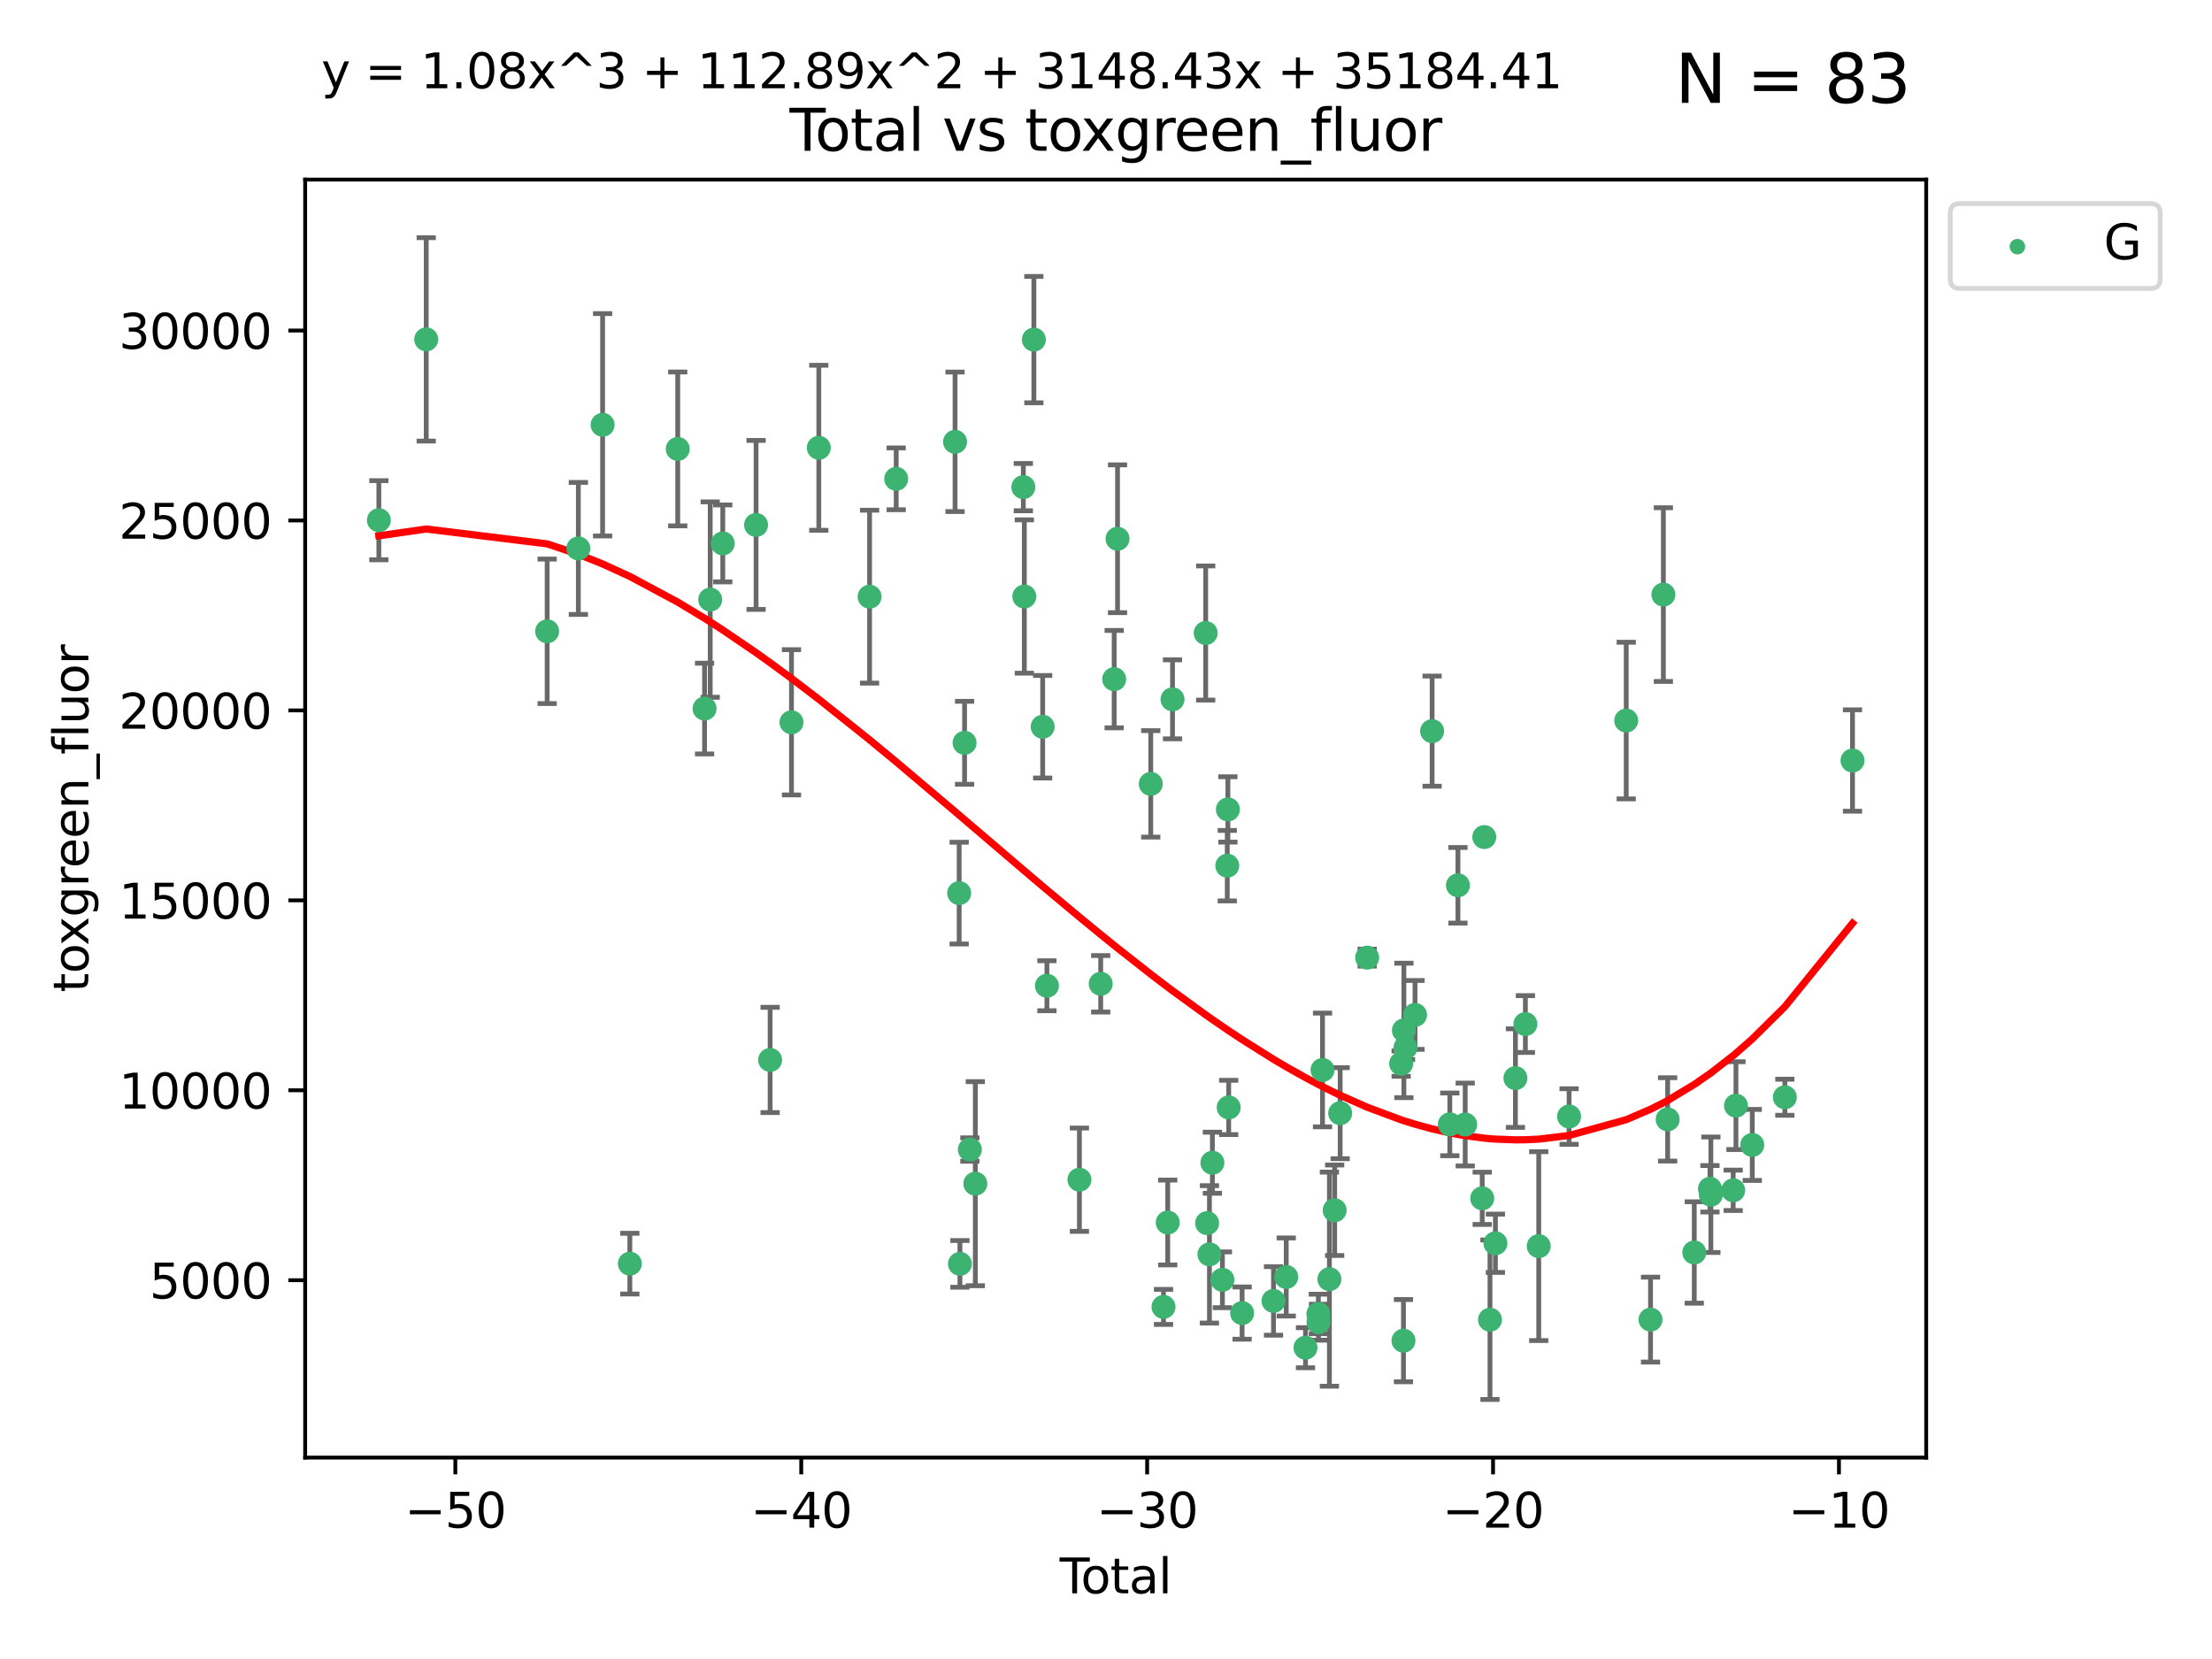 <?xml version="1.0" encoding="utf-8" standalone="no"?>
<!DOCTYPE svg PUBLIC "-//W3C//DTD SVG 1.1//EN"
  "http://www.w3.org/Graphics/SVG/1.1/DTD/svg11.dtd">
<svg xmlns:xlink="http://www.w3.org/1999/xlink" width="460.8pt" height="345.6pt" viewBox="0 0 460.8 345.6" xmlns="http://www.w3.org/2000/svg" version="1.1">
 <defs>
  <style type="text/css">*{stroke-linejoin: round; stroke-linecap: butt}</style>
 </defs>
 <g id="figure_1">
  <g id="patch_1">
   <path d="M 0 345.6 
L 460.8 345.6 
L 460.8 0 
L 0 0 
z
" style="fill: #ffffff"/>
  </g>
  <g id="axes_1">
   <g id="patch_2">
    <path d="M 63.571 303.64 
L 401.26 303.64 
L 401.26 37.411 
L 63.571 37.411 
z
" style="fill: #ffffff"/>
   </g>
   <g id="PathCollection_1">
    <defs>
     <path id="m24281e7fb2" d="M 0 1.118 
C 0.297 1.118 0.581 1 0.791 0.791 
C 1 0.581 1.118 0.297 1.118 0 
C 1.118 -0.297 1 -0.581 0.791 -0.791 
C 0.581 -1 0.297 -1.118 0 -1.118 
C -0.297 -1.118 -0.581 -1 -0.791 -0.791 
C -1 -0.581 -1.118 -0.297 -1.118 0 
C -1.118 0.297 -1 0.581 -0.791 0.791 
C -0.581 1 -0.297 1.118 0 1.118 
z
" style="stroke: #3cb371"/>
    </defs>
    <g clip-path="url(#p7ee4c2a844)">
     <use xlink:href="#m24281e7fb2" x="78.921" y="108.37" style="fill: #3cb371; stroke: #3cb371"/>
     <use xlink:href="#m24281e7fb2" x="88.792" y="70.697" style="fill: #3cb371; stroke: #3cb371"/>
     <use xlink:href="#m24281e7fb2" x="113.98" y="131.515" style="fill: #3cb371; stroke: #3cb371"/>
     <use xlink:href="#m24281e7fb2" x="120.479" y="114.247" style="fill: #3cb371; stroke: #3cb371"/>
     <use xlink:href="#m24281e7fb2" x="125.533" y="88.495" style="fill: #3cb371; stroke: #3cb371"/>
     <use xlink:href="#m24281e7fb2" x="131.207" y="263.244" style="fill: #3cb371; stroke: #3cb371"/>
     <use xlink:href="#m24281e7fb2" x="141.185" y="93.519" style="fill: #3cb371; stroke: #3cb371"/>
     <use xlink:href="#m24281e7fb2" x="146.775" y="147.608" style="fill: #3cb371; stroke: #3cb371"/>
     <use xlink:href="#m24281e7fb2" x="147.95" y="124.902" style="fill: #3cb371; stroke: #3cb371"/>
     <use xlink:href="#m24281e7fb2" x="150.568" y="113.205" style="fill: #3cb371; stroke: #3cb371"/>
     <use xlink:href="#m24281e7fb2" x="157.504" y="109.353" style="fill: #3cb371; stroke: #3cb371"/>
     <use xlink:href="#m24281e7fb2" x="160.429" y="220.805" style="fill: #3cb371; stroke: #3cb371"/>
     <use xlink:href="#m24281e7fb2" x="164.88" y="150.469" style="fill: #3cb371; stroke: #3cb371"/>
     <use xlink:href="#m24281e7fb2" x="170.572" y="93.281" style="fill: #3cb371; stroke: #3cb371"/>
     <use xlink:href="#m24281e7fb2" x="181.15" y="124.296" style="fill: #3cb371; stroke: #3cb371"/>
     <use xlink:href="#m24281e7fb2" x="186.695" y="99.749" style="fill: #3cb371; stroke: #3cb371"/>
     <use xlink:href="#m24281e7fb2" x="198.955" y="92.039" style="fill: #3cb371; stroke: #3cb371"/>
     <use xlink:href="#m24281e7fb2" x="199.812" y="186.05" style="fill: #3cb371; stroke: #3cb371"/>
     <use xlink:href="#m24281e7fb2" x="199.972" y="263.288" style="fill: #3cb371; stroke: #3cb371"/>
     <use xlink:href="#m24281e7fb2" x="200.939" y="154.74" style="fill: #3cb371; stroke: #3cb371"/>
     <use xlink:href="#m24281e7fb2" x="202.045" y="239.466" style="fill: #3cb371; stroke: #3cb371"/>
     <use xlink:href="#m24281e7fb2" x="203.178" y="246.582" style="fill: #3cb371; stroke: #3cb371"/>
     <use xlink:href="#m24281e7fb2" x="213.179" y="101.477" style="fill: #3cb371; stroke: #3cb371"/>
     <use xlink:href="#m24281e7fb2" x="213.387" y="124.265" style="fill: #3cb371; stroke: #3cb371"/>
     <use xlink:href="#m24281e7fb2" x="215.374" y="70.746" style="fill: #3cb371; stroke: #3cb371"/>
     <use xlink:href="#m24281e7fb2" x="217.208" y="151.397" style="fill: #3cb371; stroke: #3cb371"/>
     <use xlink:href="#m24281e7fb2" x="218.09" y="205.347" style="fill: #3cb371; stroke: #3cb371"/>
     <use xlink:href="#m24281e7fb2" x="224.864" y="245.752" style="fill: #3cb371; stroke: #3cb371"/>
     <use xlink:href="#m24281e7fb2" x="229.297" y="204.942" style="fill: #3cb371; stroke: #3cb371"/>
     <use xlink:href="#m24281e7fb2" x="232.104" y="141.479" style="fill: #3cb371; stroke: #3cb371"/>
     <use xlink:href="#m24281e7fb2" x="232.802" y="112.237" style="fill: #3cb371; stroke: #3cb371"/>
     <use xlink:href="#m24281e7fb2" x="239.724" y="163.297" style="fill: #3cb371; stroke: #3cb371"/>
     <use xlink:href="#m24281e7fb2" x="242.381" y="272.248" style="fill: #3cb371; stroke: #3cb371"/>
     <use xlink:href="#m24281e7fb2" x="243.26" y="254.672" style="fill: #3cb371; stroke: #3cb371"/>
     <use xlink:href="#m24281e7fb2" x="244.258" y="145.683" style="fill: #3cb371; stroke: #3cb371"/>
     <use xlink:href="#m24281e7fb2" x="251.167" y="131.87" style="fill: #3cb371; stroke: #3cb371"/>
     <use xlink:href="#m24281e7fb2" x="251.462" y="254.801" style="fill: #3cb371; stroke: #3cb371"/>
     <use xlink:href="#m24281e7fb2" x="251.949" y="261.306" style="fill: #3cb371; stroke: #3cb371"/>
     <use xlink:href="#m24281e7fb2" x="252.562" y="242.216" style="fill: #3cb371; stroke: #3cb371"/>
     <use xlink:href="#m24281e7fb2" x="254.649" y="266.605" style="fill: #3cb371; stroke: #3cb371"/>
     <use xlink:href="#m24281e7fb2" x="255.663" y="180.337" style="fill: #3cb371; stroke: #3cb371"/>
     <use xlink:href="#m24281e7fb2" x="255.793" y="168.62" style="fill: #3cb371; stroke: #3cb371"/>
     <use xlink:href="#m24281e7fb2" x="255.96" y="230.701" style="fill: #3cb371; stroke: #3cb371"/>
     <use xlink:href="#m24281e7fb2" x="258.754" y="273.537" style="fill: #3cb371; stroke: #3cb371"/>
     <use xlink:href="#m24281e7fb2" x="265.295" y="271.005" style="fill: #3cb371; stroke: #3cb371"/>
     <use xlink:href="#m24281e7fb2" x="267.947" y="266.018" style="fill: #3cb371; stroke: #3cb371"/>
     <use xlink:href="#m24281e7fb2" x="271.958" y="280.752" style="fill: #3cb371; stroke: #3cb371"/>
     <use xlink:href="#m24281e7fb2" x="274.639" y="273.724" style="fill: #3cb371; stroke: #3cb371"/>
     <use xlink:href="#m24281e7fb2" x="274.669" y="275.443" style="fill: #3cb371; stroke: #3cb371"/>
     <use xlink:href="#m24281e7fb2" x="275.505" y="222.895" style="fill: #3cb371; stroke: #3cb371"/>
     <use xlink:href="#m24281e7fb2" x="276.939" y="266.474" style="fill: #3cb371; stroke: #3cb371"/>
     <use xlink:href="#m24281e7fb2" x="278.033" y="252.122" style="fill: #3cb371; stroke: #3cb371"/>
     <use xlink:href="#m24281e7fb2" x="279.181" y="231.899" style="fill: #3cb371; stroke: #3cb371"/>
     <use xlink:href="#m24281e7fb2" x="284.806" y="199.49" style="fill: #3cb371; stroke: #3cb371"/>
     <use xlink:href="#m24281e7fb2" x="291.885" y="221.575" style="fill: #3cb371; stroke: #3cb371"/>
     <use xlink:href="#m24281e7fb2" x="292.369" y="279.285" style="fill: #3cb371; stroke: #3cb371"/>
     <use xlink:href="#m24281e7fb2" x="292.457" y="214.656" style="fill: #3cb371; stroke: #3cb371"/>
     <use xlink:href="#m24281e7fb2" x="292.792" y="218.227" style="fill: #3cb371; stroke: #3cb371"/>
     <use xlink:href="#m24281e7fb2" x="294.777" y="211.426" style="fill: #3cb371; stroke: #3cb371"/>
     <use xlink:href="#m24281e7fb2" x="298.336" y="152.313" style="fill: #3cb371; stroke: #3cb371"/>
     <use xlink:href="#m24281e7fb2" x="302.021" y="234.226" style="fill: #3cb371; stroke: #3cb371"/>
     <use xlink:href="#m24281e7fb2" x="303.715" y="184.424" style="fill: #3cb371; stroke: #3cb371"/>
     <use xlink:href="#m24281e7fb2" x="305.229" y="234.26" style="fill: #3cb371; stroke: #3cb371"/>
     <use xlink:href="#m24281e7fb2" x="308.772" y="249.634" style="fill: #3cb371; stroke: #3cb371"/>
     <use xlink:href="#m24281e7fb2" x="309.203" y="174.374" style="fill: #3cb371; stroke: #3cb371"/>
     <use xlink:href="#m24281e7fb2" x="310.392" y="274.926" style="fill: #3cb371; stroke: #3cb371"/>
     <use xlink:href="#m24281e7fb2" x="311.521" y="258.998" style="fill: #3cb371; stroke: #3cb371"/>
     <use xlink:href="#m24281e7fb2" x="315.691" y="224.588" style="fill: #3cb371; stroke: #3cb371"/>
     <use xlink:href="#m24281e7fb2" x="317.768" y="213.329" style="fill: #3cb371; stroke: #3cb371"/>
     <use xlink:href="#m24281e7fb2" x="320.546" y="259.592" style="fill: #3cb371; stroke: #3cb371"/>
     <use xlink:href="#m24281e7fb2" x="326.871" y="232.59" style="fill: #3cb371; stroke: #3cb371"/>
     <use xlink:href="#m24281e7fb2" x="338.77" y="150.105" style="fill: #3cb371; stroke: #3cb371"/>
     <use xlink:href="#m24281e7fb2" x="343.835" y="274.898" style="fill: #3cb371; stroke: #3cb371"/>
     <use xlink:href="#m24281e7fb2" x="346.513" y="123.865" style="fill: #3cb371; stroke: #3cb371"/>
     <use xlink:href="#m24281e7fb2" x="347.402" y="233.186" style="fill: #3cb371; stroke: #3cb371"/>
     <use xlink:href="#m24281e7fb2" x="352.949" y="260.916" style="fill: #3cb371; stroke: #3cb371"/>
     <use xlink:href="#m24281e7fb2" x="356.217" y="247.646" style="fill: #3cb371; stroke: #3cb371"/>
     <use xlink:href="#m24281e7fb2" x="356.405" y="248.886" style="fill: #3cb371; stroke: #3cb371"/>
     <use xlink:href="#m24281e7fb2" x="361.057" y="247.962" style="fill: #3cb371; stroke: #3cb371"/>
     <use xlink:href="#m24281e7fb2" x="361.633" y="230.326" style="fill: #3cb371; stroke: #3cb371"/>
     <use xlink:href="#m24281e7fb2" x="365.027" y="238.511" style="fill: #3cb371; stroke: #3cb371"/>
     <use xlink:href="#m24281e7fb2" x="371.817" y="228.579" style="fill: #3cb371; stroke: #3cb371"/>
     <use xlink:href="#m24281e7fb2" x="385.911" y="158.432" style="fill: #3cb371; stroke: #3cb371"/>
    </g>
   </g>
   <g id="matplotlib.axis_1">
    <g id="xtick_1">
     <g id="line2d_1">
      <defs>
       <path id="m0cf179d136" d="M 0 0 
L 0 3.5 
" style="stroke: #000000; stroke-width: 0.8"/>
      </defs>
      <g>
       <use xlink:href="#m0cf179d136" x="94.856" y="303.64" style="stroke: #000000; stroke-width: 0.8"/>
      </g>
     </g>
     <g id="text_1">
      <!-- −50 -->
      <g transform="translate(84.304 318.238)scale(0.1 -0.1)">
       <defs>
        <path id="DejaVuSans-2212" d="M 678 2272 
L 4684 2272 
L 4684 1741 
L 678 1741 
L 678 2272 
z
" transform="scale(0.016)"/>
        <path id="DejaVuSans-35" d="M 691 4666 
L 3169 4666 
L 3169 4134 
L 1269 4134 
L 1269 2991 
Q 1406 3038 1543 3061 
Q 1681 3084 1819 3084 
Q 2600 3084 3056 2656 
Q 3513 2228 3513 1497 
Q 3513 744 3044 326 
Q 2575 -91 1722 -91 
Q 1428 -91 1123 -41 
Q 819 9 494 109 
L 494 744 
Q 775 591 1075 516 
Q 1375 441 1709 441 
Q 2250 441 2565 725 
Q 2881 1009 2881 1497 
Q 2881 1984 2565 2268 
Q 2250 2553 1709 2553 
Q 1456 2553 1204 2497 
Q 953 2441 691 2322 
L 691 4666 
z
" transform="scale(0.016)"/>
        <path id="DejaVuSans-30" d="M 2034 4250 
Q 1547 4250 1301 3770 
Q 1056 3291 1056 2328 
Q 1056 1369 1301 889 
Q 1547 409 2034 409 
Q 2525 409 2770 889 
Q 3016 1369 3016 2328 
Q 3016 3291 2770 3770 
Q 2525 4250 2034 4250 
z
M 2034 4750 
Q 2819 4750 3233 4129 
Q 3647 3509 3647 2328 
Q 3647 1150 3233 529 
Q 2819 -91 2034 -91 
Q 1250 -91 836 529 
Q 422 1150 422 2328 
Q 422 3509 836 4129 
Q 1250 4750 2034 4750 
z
" transform="scale(0.016)"/>
       </defs>
       <use xlink:href="#DejaVuSans-2212"/>
       <use xlink:href="#DejaVuSans-35" x="83.789"/>
       <use xlink:href="#DejaVuSans-30" x="147.412"/>
      </g>
     </g>
    </g>
    <g id="xtick_2">
     <g id="line2d_2">
      <g>
       <use xlink:href="#m0cf179d136" x="166.914" y="303.64" style="stroke: #000000; stroke-width: 0.8"/>
      </g>
     </g>
     <g id="text_2">
      <!-- −40 -->
      <g transform="translate(156.361 318.238)scale(0.1 -0.1)">
       <defs>
        <path id="DejaVuSans-34" d="M 2419 4116 
L 825 1625 
L 2419 1625 
L 2419 4116 
z
M 2253 4666 
L 3047 4666 
L 3047 1625 
L 3713 1625 
L 3713 1100 
L 3047 1100 
L 3047 0 
L 2419 0 
L 2419 1100 
L 313 1100 
L 313 1709 
L 2253 4666 
z
" transform="scale(0.016)"/>
       </defs>
       <use xlink:href="#DejaVuSans-2212"/>
       <use xlink:href="#DejaVuSans-34" x="83.789"/>
       <use xlink:href="#DejaVuSans-30" x="147.412"/>
      </g>
     </g>
    </g>
    <g id="xtick_3">
     <g id="line2d_3">
      <g>
       <use xlink:href="#m0cf179d136" x="238.971" y="303.64" style="stroke: #000000; stroke-width: 0.8"/>
      </g>
     </g>
     <g id="text_3">
      <!-- −30 -->
      <g transform="translate(228.419 318.238)scale(0.1 -0.1)">
       <defs>
        <path id="DejaVuSans-33" d="M 2597 2516 
Q 3050 2419 3304 2112 
Q 3559 1806 3559 1356 
Q 3559 666 3084 287 
Q 2609 -91 1734 -91 
Q 1441 -91 1130 -33 
Q 819 25 488 141 
L 488 750 
Q 750 597 1062 519 
Q 1375 441 1716 441 
Q 2309 441 2620 675 
Q 2931 909 2931 1356 
Q 2931 1769 2642 2001 
Q 2353 2234 1838 2234 
L 1294 2234 
L 1294 2753 
L 1863 2753 
Q 2328 2753 2575 2939 
Q 2822 3125 2822 3475 
Q 2822 3834 2567 4026 
Q 2313 4219 1838 4219 
Q 1578 4219 1281 4162 
Q 984 4106 628 3988 
L 628 4550 
Q 988 4650 1302 4700 
Q 1616 4750 1894 4750 
Q 2613 4750 3031 4423 
Q 3450 4097 3450 3541 
Q 3450 3153 3228 2886 
Q 3006 2619 2597 2516 
z
" transform="scale(0.016)"/>
       </defs>
       <use xlink:href="#DejaVuSans-2212"/>
       <use xlink:href="#DejaVuSans-33" x="83.789"/>
       <use xlink:href="#DejaVuSans-30" x="147.412"/>
      </g>
     </g>
    </g>
    <g id="xtick_4">
     <g id="line2d_4">
      <g>
       <use xlink:href="#m0cf179d136" x="311.029" y="303.64" style="stroke: #000000; stroke-width: 0.8"/>
      </g>
     </g>
     <g id="text_4">
      <!-- −20 -->
      <g transform="translate(300.476 318.238)scale(0.1 -0.1)">
       <defs>
        <path id="DejaVuSans-32" d="M 1228 531 
L 3431 531 
L 3431 0 
L 469 0 
L 469 531 
Q 828 903 1448 1529 
Q 2069 2156 2228 2338 
Q 2531 2678 2651 2914 
Q 2772 3150 2772 3378 
Q 2772 3750 2511 3984 
Q 2250 4219 1831 4219 
Q 1534 4219 1204 4116 
Q 875 4013 500 3803 
L 500 4441 
Q 881 4594 1212 4672 
Q 1544 4750 1819 4750 
Q 2544 4750 2975 4387 
Q 3406 4025 3406 3419 
Q 3406 3131 3298 2873 
Q 3191 2616 2906 2266 
Q 2828 2175 2409 1742 
Q 1991 1309 1228 531 
z
" transform="scale(0.016)"/>
       </defs>
       <use xlink:href="#DejaVuSans-2212"/>
       <use xlink:href="#DejaVuSans-32" x="83.789"/>
       <use xlink:href="#DejaVuSans-30" x="147.412"/>
      </g>
     </g>
    </g>
    <g id="xtick_5">
     <g id="line2d_5">
      <g>
       <use xlink:href="#m0cf179d136" x="383.086" y="303.64" style="stroke: #000000; stroke-width: 0.8"/>
      </g>
     </g>
     <g id="text_5">
      <!-- −10 -->
      <g transform="translate(372.534 318.238)scale(0.1 -0.1)">
       <defs>
        <path id="DejaVuSans-31" d="M 794 531 
L 1825 531 
L 1825 4091 
L 703 3866 
L 703 4441 
L 1819 4666 
L 2450 4666 
L 2450 531 
L 3481 531 
L 3481 0 
L 794 0 
L 794 531 
z
" transform="scale(0.016)"/>
       </defs>
       <use xlink:href="#DejaVuSans-2212"/>
       <use xlink:href="#DejaVuSans-31" x="83.789"/>
       <use xlink:href="#DejaVuSans-30" x="147.412"/>
      </g>
     </g>
    </g>
    <g id="text_6">
     <!-- Total -->
     <g transform="translate(220.739 331.917)scale(0.1 -0.1)">
      <defs>
       <path id="DejaVuSans-54" d="M -19 4666 
L 3928 4666 
L 3928 4134 
L 2272 4134 
L 2272 0 
L 1638 0 
L 1638 4134 
L -19 4134 
L -19 4666 
z
" transform="scale(0.016)"/>
       <path id="DejaVuSans-6f" d="M 1959 3097 
Q 1497 3097 1228 2736 
Q 959 2375 959 1747 
Q 959 1119 1226 758 
Q 1494 397 1959 397 
Q 2419 397 2687 759 
Q 2956 1122 2956 1747 
Q 2956 2369 2687 2733 
Q 2419 3097 1959 3097 
z
M 1959 3584 
Q 2709 3584 3137 3096 
Q 3566 2609 3566 1747 
Q 3566 888 3137 398 
Q 2709 -91 1959 -91 
Q 1206 -91 779 398 
Q 353 888 353 1747 
Q 353 2609 779 3096 
Q 1206 3584 1959 3584 
z
" transform="scale(0.016)"/>
       <path id="DejaVuSans-74" d="M 1172 4494 
L 1172 3500 
L 2356 3500 
L 2356 3053 
L 1172 3053 
L 1172 1153 
Q 1172 725 1289 603 
Q 1406 481 1766 481 
L 2356 481 
L 2356 0 
L 1766 0 
Q 1100 0 847 248 
Q 594 497 594 1153 
L 594 3053 
L 172 3053 
L 172 3500 
L 594 3500 
L 594 4494 
L 1172 4494 
z
" transform="scale(0.016)"/>
       <path id="DejaVuSans-61" d="M 2194 1759 
Q 1497 1759 1228 1600 
Q 959 1441 959 1056 
Q 959 750 1161 570 
Q 1363 391 1709 391 
Q 2188 391 2477 730 
Q 2766 1069 2766 1631 
L 2766 1759 
L 2194 1759 
z
M 3341 1997 
L 3341 0 
L 2766 0 
L 2766 531 
Q 2569 213 2275 61 
Q 1981 -91 1556 -91 
Q 1019 -91 701 211 
Q 384 513 384 1019 
Q 384 1609 779 1909 
Q 1175 2209 1959 2209 
L 2766 2209 
L 2766 2266 
Q 2766 2663 2505 2880 
Q 2244 3097 1772 3097 
Q 1472 3097 1187 3025 
Q 903 2953 641 2809 
L 641 3341 
Q 956 3463 1253 3523 
Q 1550 3584 1831 3584 
Q 2591 3584 2966 3190 
Q 3341 2797 3341 1997 
z
" transform="scale(0.016)"/>
       <path id="DejaVuSans-6c" d="M 603 4863 
L 1178 4863 
L 1178 0 
L 603 0 
L 603 4863 
z
" transform="scale(0.016)"/>
      </defs>
      <use xlink:href="#DejaVuSans-54"/>
      <use xlink:href="#DejaVuSans-6f" x="44.084"/>
      <use xlink:href="#DejaVuSans-74" x="105.266"/>
      <use xlink:href="#DejaVuSans-61" x="144.475"/>
      <use xlink:href="#DejaVuSans-6c" x="205.754"/>
     </g>
    </g>
   </g>
   <g id="matplotlib.axis_2">
    <g id="ytick_1">
     <g id="line2d_6">
      <defs>
       <path id="m3744dfec01" d="M 0 0 
L -3.5 0 
" style="stroke: #000000; stroke-width: 0.8"/>
      </defs>
      <g>
       <use xlink:href="#m3744dfec01" x="63.571" y="266.693" style="stroke: #000000; stroke-width: 0.8"/>
      </g>
     </g>
     <g id="text_7">
      <!-- 5000 -->
      <g transform="translate(31.121 270.492)scale(0.1 -0.1)">
       <use xlink:href="#DejaVuSans-35"/>
       <use xlink:href="#DejaVuSans-30" x="63.623"/>
       <use xlink:href="#DejaVuSans-30" x="127.246"/>
       <use xlink:href="#DejaVuSans-30" x="190.869"/>
      </g>
     </g>
    </g>
    <g id="ytick_2">
     <g id="line2d_7">
      <g>
       <use xlink:href="#m3744dfec01" x="63.571" y="227.125" style="stroke: #000000; stroke-width: 0.8"/>
      </g>
     </g>
     <g id="text_8">
      <!-- 10000 -->
      <g transform="translate(24.759 230.924)scale(0.1 -0.1)">
       <use xlink:href="#DejaVuSans-31"/>
       <use xlink:href="#DejaVuSans-30" x="63.623"/>
       <use xlink:href="#DejaVuSans-30" x="127.246"/>
       <use xlink:href="#DejaVuSans-30" x="190.869"/>
       <use xlink:href="#DejaVuSans-30" x="254.492"/>
      </g>
     </g>
    </g>
    <g id="ytick_3">
     <g id="line2d_8">
      <g>
       <use xlink:href="#m3744dfec01" x="63.571" y="187.557" style="stroke: #000000; stroke-width: 0.8"/>
      </g>
     </g>
     <g id="text_9">
      <!-- 15000 -->
      <g transform="translate(24.759 191.356)scale(0.1 -0.1)">
       <use xlink:href="#DejaVuSans-31"/>
       <use xlink:href="#DejaVuSans-35" x="63.623"/>
       <use xlink:href="#DejaVuSans-30" x="127.246"/>
       <use xlink:href="#DejaVuSans-30" x="190.869"/>
       <use xlink:href="#DejaVuSans-30" x="254.492"/>
      </g>
     </g>
    </g>
    <g id="ytick_4">
     <g id="line2d_9">
      <g>
       <use xlink:href="#m3744dfec01" x="63.571" y="147.989" style="stroke: #000000; stroke-width: 0.8"/>
      </g>
     </g>
     <g id="text_10">
      <!-- 20000 -->
      <g transform="translate(24.759 151.788)scale(0.1 -0.1)">
       <use xlink:href="#DejaVuSans-32"/>
       <use xlink:href="#DejaVuSans-30" x="63.623"/>
       <use xlink:href="#DejaVuSans-30" x="127.246"/>
       <use xlink:href="#DejaVuSans-30" x="190.869"/>
       <use xlink:href="#DejaVuSans-30" x="254.492"/>
      </g>
     </g>
    </g>
    <g id="ytick_5">
     <g id="line2d_10">
      <g>
       <use xlink:href="#m3744dfec01" x="63.571" y="108.421" style="stroke: #000000; stroke-width: 0.8"/>
      </g>
     </g>
     <g id="text_11">
      <!-- 25000 -->
      <g transform="translate(24.759 112.22)scale(0.1 -0.1)">
       <use xlink:href="#DejaVuSans-32"/>
       <use xlink:href="#DejaVuSans-35" x="63.623"/>
       <use xlink:href="#DejaVuSans-30" x="127.246"/>
       <use xlink:href="#DejaVuSans-30" x="190.869"/>
       <use xlink:href="#DejaVuSans-30" x="254.492"/>
      </g>
     </g>
    </g>
    <g id="ytick_6">
     <g id="line2d_11">
      <g>
       <use xlink:href="#m3744dfec01" x="63.571" y="68.853" style="stroke: #000000; stroke-width: 0.8"/>
      </g>
     </g>
     <g id="text_12">
      <!-- 30000 -->
      <g transform="translate(24.759 72.652)scale(0.1 -0.1)">
       <use xlink:href="#DejaVuSans-33"/>
       <use xlink:href="#DejaVuSans-30" x="63.623"/>
       <use xlink:href="#DejaVuSans-30" x="127.246"/>
       <use xlink:href="#DejaVuSans-30" x="190.869"/>
       <use xlink:href="#DejaVuSans-30" x="254.492"/>
      </g>
     </g>
    </g>
    <g id="text_13">
     <!-- toxgreen_fluor -->
     <g transform="translate(18.401 206.72)rotate(-90)scale(0.1 -0.1)">
      <defs>
       <path id="DejaVuSans-78" d="M 3513 3500 
L 2247 1797 
L 3578 0 
L 2900 0 
L 1881 1375 
L 863 0 
L 184 0 
L 1544 1831 
L 300 3500 
L 978 3500 
L 1906 2253 
L 2834 3500 
L 3513 3500 
z
" transform="scale(0.016)"/>
       <path id="DejaVuSans-67" d="M 2906 1791 
Q 2906 2416 2648 2759 
Q 2391 3103 1925 3103 
Q 1463 3103 1205 2759 
Q 947 2416 947 1791 
Q 947 1169 1205 825 
Q 1463 481 1925 481 
Q 2391 481 2648 825 
Q 2906 1169 2906 1791 
z
M 3481 434 
Q 3481 -459 3084 -895 
Q 2688 -1331 1869 -1331 
Q 1566 -1331 1297 -1286 
Q 1028 -1241 775 -1147 
L 775 -588 
Q 1028 -725 1275 -790 
Q 1522 -856 1778 -856 
Q 2344 -856 2625 -561 
Q 2906 -266 2906 331 
L 2906 616 
Q 2728 306 2450 153 
Q 2172 0 1784 0 
Q 1141 0 747 490 
Q 353 981 353 1791 
Q 353 2603 747 3093 
Q 1141 3584 1784 3584 
Q 2172 3584 2450 3431 
Q 2728 3278 2906 2969 
L 2906 3500 
L 3481 3500 
L 3481 434 
z
" transform="scale(0.016)"/>
       <path id="DejaVuSans-72" d="M 2631 2963 
Q 2534 3019 2420 3045 
Q 2306 3072 2169 3072 
Q 1681 3072 1420 2755 
Q 1159 2438 1159 1844 
L 1159 0 
L 581 0 
L 581 3500 
L 1159 3500 
L 1159 2956 
Q 1341 3275 1631 3429 
Q 1922 3584 2338 3584 
Q 2397 3584 2469 3576 
Q 2541 3569 2628 3553 
L 2631 2963 
z
" transform="scale(0.016)"/>
       <path id="DejaVuSans-65" d="M 3597 1894 
L 3597 1613 
L 953 1613 
Q 991 1019 1311 708 
Q 1631 397 2203 397 
Q 2534 397 2845 478 
Q 3156 559 3463 722 
L 3463 178 
Q 3153 47 2828 -22 
Q 2503 -91 2169 -91 
Q 1331 -91 842 396 
Q 353 884 353 1716 
Q 353 2575 817 3079 
Q 1281 3584 2069 3584 
Q 2775 3584 3186 3129 
Q 3597 2675 3597 1894 
z
M 3022 2063 
Q 3016 2534 2758 2815 
Q 2500 3097 2075 3097 
Q 1594 3097 1305 2825 
Q 1016 2553 972 2059 
L 3022 2063 
z
" transform="scale(0.016)"/>
       <path id="DejaVuSans-6e" d="M 3513 2113 
L 3513 0 
L 2938 0 
L 2938 2094 
Q 2938 2591 2744 2837 
Q 2550 3084 2163 3084 
Q 1697 3084 1428 2787 
Q 1159 2491 1159 1978 
L 1159 0 
L 581 0 
L 581 3500 
L 1159 3500 
L 1159 2956 
Q 1366 3272 1645 3428 
Q 1925 3584 2291 3584 
Q 2894 3584 3203 3211 
Q 3513 2838 3513 2113 
z
" transform="scale(0.016)"/>
       <path id="DejaVuSans-5f" d="M 3263 -1063 
L 3263 -1509 
L -63 -1509 
L -63 -1063 
L 3263 -1063 
z
" transform="scale(0.016)"/>
       <path id="DejaVuSans-66" d="M 2375 4863 
L 2375 4384 
L 1825 4384 
Q 1516 4384 1395 4259 
Q 1275 4134 1275 3809 
L 1275 3500 
L 2222 3500 
L 2222 3053 
L 1275 3053 
L 1275 0 
L 697 0 
L 697 3053 
L 147 3053 
L 147 3500 
L 697 3500 
L 697 3744 
Q 697 4328 969 4595 
Q 1241 4863 1831 4863 
L 2375 4863 
z
" transform="scale(0.016)"/>
       <path id="DejaVuSans-75" d="M 544 1381 
L 544 3500 
L 1119 3500 
L 1119 1403 
Q 1119 906 1312 657 
Q 1506 409 1894 409 
Q 2359 409 2629 706 
Q 2900 1003 2900 1516 
L 2900 3500 
L 3475 3500 
L 3475 0 
L 2900 0 
L 2900 538 
Q 2691 219 2414 64 
Q 2138 -91 1772 -91 
Q 1169 -91 856 284 
Q 544 659 544 1381 
z
M 1991 3584 
L 1991 3584 
z
" transform="scale(0.016)"/>
      </defs>
      <use xlink:href="#DejaVuSans-74"/>
      <use xlink:href="#DejaVuSans-6f" x="39.209"/>
      <use xlink:href="#DejaVuSans-78" x="97.266"/>
      <use xlink:href="#DejaVuSans-67" x="156.445"/>
      <use xlink:href="#DejaVuSans-72" x="219.922"/>
      <use xlink:href="#DejaVuSans-65" x="258.785"/>
      <use xlink:href="#DejaVuSans-65" x="320.309"/>
      <use xlink:href="#DejaVuSans-6e" x="381.832"/>
      <use xlink:href="#DejaVuSans-5f" x="445.211"/>
      <use xlink:href="#DejaVuSans-66" x="495.211"/>
      <use xlink:href="#DejaVuSans-6c" x="530.416"/>
      <use xlink:href="#DejaVuSans-75" x="558.199"/>
      <use xlink:href="#DejaVuSans-6f" x="621.578"/>
      <use xlink:href="#DejaVuSans-72" x="682.76"/>
     </g>
    </g>
   </g>
   <g id="LineCollection_1">
    <path d="M 78.921 116.611 
L 78.921 100.128 
" clip-path="url(#p7ee4c2a844)" style="fill: none; stroke: #696969"/>
    <path d="M 88.792 91.882 
L 88.792 49.513 
" clip-path="url(#p7ee4c2a844)" style="fill: none; stroke: #696969"/>
    <path d="M 113.98 146.565 
L 113.98 116.466 
" clip-path="url(#p7ee4c2a844)" style="fill: none; stroke: #696969"/>
    <path d="M 120.479 128.001 
L 120.479 100.493 
" clip-path="url(#p7ee4c2a844)" style="fill: none; stroke: #696969"/>
    <path d="M 125.533 111.658 
L 125.533 65.332 
" clip-path="url(#p7ee4c2a844)" style="fill: none; stroke: #696969"/>
    <path d="M 131.207 269.569 
L 131.207 256.919 
" clip-path="url(#p7ee4c2a844)" style="fill: none; stroke: #696969"/>
    <path d="M 141.185 109.546 
L 141.185 77.492 
" clip-path="url(#p7ee4c2a844)" style="fill: none; stroke: #696969"/>
    <path d="M 146.775 157.063 
L 146.775 138.153 
" clip-path="url(#p7ee4c2a844)" style="fill: none; stroke: #696969"/>
    <path d="M 147.95 145.257 
L 147.95 104.548 
" clip-path="url(#p7ee4c2a844)" style="fill: none; stroke: #696969"/>
    <path d="M 150.568 121.219 
L 150.568 105.191 
" clip-path="url(#p7ee4c2a844)" style="fill: none; stroke: #696969"/>
    <path d="M 157.504 126.956 
L 157.504 91.751 
" clip-path="url(#p7ee4c2a844)" style="fill: none; stroke: #696969"/>
    <path d="M 160.429 231.769 
L 160.429 209.841 
" clip-path="url(#p7ee4c2a844)" style="fill: none; stroke: #696969"/>
    <path d="M 164.88 165.597 
L 164.88 135.341 
" clip-path="url(#p7ee4c2a844)" style="fill: none; stroke: #696969"/>
    <path d="M 170.572 110.469 
L 170.572 76.093 
" clip-path="url(#p7ee4c2a844)" style="fill: none; stroke: #696969"/>
    <path d="M 181.15 142.309 
L 181.15 106.282 
" clip-path="url(#p7ee4c2a844)" style="fill: none; stroke: #696969"/>
    <path d="M 186.695 106.185 
L 186.695 93.313 
" clip-path="url(#p7ee4c2a844)" style="fill: none; stroke: #696969"/>
    <path d="M 198.955 106.568 
L 198.955 77.509 
" clip-path="url(#p7ee4c2a844)" style="fill: none; stroke: #696969"/>
    <path d="M 199.812 196.65 
L 199.812 175.45 
" clip-path="url(#p7ee4c2a844)" style="fill: none; stroke: #696969"/>
    <path d="M 199.972 268.154 
L 199.972 258.423 
" clip-path="url(#p7ee4c2a844)" style="fill: none; stroke: #696969"/>
    <path d="M 200.939 163.379 
L 200.939 146.102 
" clip-path="url(#p7ee4c2a844)" style="fill: none; stroke: #696969"/>
    <path d="M 202.045 241.903 
L 202.045 237.028 
" clip-path="url(#p7ee4c2a844)" style="fill: none; stroke: #696969"/>
    <path d="M 203.178 267.841 
L 203.178 225.323 
" clip-path="url(#p7ee4c2a844)" style="fill: none; stroke: #696969"/>
    <path d="M 213.179 106.404 
L 213.179 96.549 
" clip-path="url(#p7ee4c2a844)" style="fill: none; stroke: #696969"/>
    <path d="M 213.387 140.234 
L 213.387 108.295 
" clip-path="url(#p7ee4c2a844)" style="fill: none; stroke: #696969"/>
    <path d="M 215.374 83.907 
L 215.374 57.586 
" clip-path="url(#p7ee4c2a844)" style="fill: none; stroke: #696969"/>
    <path d="M 217.208 162.075 
L 217.208 140.718 
" clip-path="url(#p7ee4c2a844)" style="fill: none; stroke: #696969"/>
    <path d="M 218.09 210.557 
L 218.09 200.138 
" clip-path="url(#p7ee4c2a844)" style="fill: none; stroke: #696969"/>
    <path d="M 224.864 256.511 
L 224.864 234.993 
" clip-path="url(#p7ee4c2a844)" style="fill: none; stroke: #696969"/>
    <path d="M 229.297 210.824 
L 229.297 199.059 
" clip-path="url(#p7ee4c2a844)" style="fill: none; stroke: #696969"/>
    <path d="M 232.104 151.623 
L 232.104 131.335 
" clip-path="url(#p7ee4c2a844)" style="fill: none; stroke: #696969"/>
    <path d="M 232.802 127.633 
L 232.802 96.841 
" clip-path="url(#p7ee4c2a844)" style="fill: none; stroke: #696969"/>
    <path d="M 239.724 174.387 
L 239.724 152.207 
" clip-path="url(#p7ee4c2a844)" style="fill: none; stroke: #696969"/>
    <path d="M 242.381 275.902 
L 242.381 268.594 
" clip-path="url(#p7ee4c2a844)" style="fill: none; stroke: #696969"/>
    <path d="M 243.26 263.511 
L 243.26 245.832 
" clip-path="url(#p7ee4c2a844)" style="fill: none; stroke: #696969"/>
    <path d="M 244.258 153.913 
L 244.258 137.454 
" clip-path="url(#p7ee4c2a844)" style="fill: none; stroke: #696969"/>
    <path d="M 251.167 145.838 
L 251.167 117.901 
" clip-path="url(#p7ee4c2a844)" style="fill: none; stroke: #696969"/>
    <path d="M 251.462 255.473 
L 251.462 254.128 
" clip-path="url(#p7ee4c2a844)" style="fill: none; stroke: #696969"/>
    <path d="M 251.949 275.619 
L 251.949 246.993 
" clip-path="url(#p7ee4c2a844)" style="fill: none; stroke: #696969"/>
    <path d="M 252.562 248.578 
L 252.562 235.854 
" clip-path="url(#p7ee4c2a844)" style="fill: none; stroke: #696969"/>
    <path d="M 254.649 272.414 
L 254.649 260.795 
" clip-path="url(#p7ee4c2a844)" style="fill: none; stroke: #696969"/>
    <path d="M 255.663 187.674 
L 255.663 172.999 
" clip-path="url(#p7ee4c2a844)" style="fill: none; stroke: #696969"/>
    <path d="M 255.793 175.427 
L 255.793 161.813 
" clip-path="url(#p7ee4c2a844)" style="fill: none; stroke: #696969"/>
    <path d="M 255.96 236.35 
L 255.96 225.052 
" clip-path="url(#p7ee4c2a844)" style="fill: none; stroke: #696969"/>
    <path d="M 258.754 278.977 
L 258.754 268.098 
" clip-path="url(#p7ee4c2a844)" style="fill: none; stroke: #696969"/>
    <path d="M 265.295 278.145 
L 265.295 263.865 
" clip-path="url(#p7ee4c2a844)" style="fill: none; stroke: #696969"/>
    <path d="M 267.947 274.149 
L 267.947 257.888 
" clip-path="url(#p7ee4c2a844)" style="fill: none; stroke: #696969"/>
    <path d="M 271.958 284.926 
L 271.958 276.579 
" clip-path="url(#p7ee4c2a844)" style="fill: none; stroke: #696969"/>
    <path d="M 274.639 277.841 
L 274.639 269.608 
" clip-path="url(#p7ee4c2a844)" style="fill: none; stroke: #696969"/>
    <path d="M 274.669 279.191 
L 274.669 271.695 
" clip-path="url(#p7ee4c2a844)" style="fill: none; stroke: #696969"/>
    <path d="M 275.505 234.745 
L 275.505 211.045 
" clip-path="url(#p7ee4c2a844)" style="fill: none; stroke: #696969"/>
    <path d="M 276.939 288.774 
L 276.939 244.174 
" clip-path="url(#p7ee4c2a844)" style="fill: none; stroke: #696969"/>
    <path d="M 278.033 261.548 
L 278.033 242.697 
" clip-path="url(#p7ee4c2a844)" style="fill: none; stroke: #696969"/>
    <path d="M 279.181 241.381 
L 279.181 222.417 
" clip-path="url(#p7ee4c2a844)" style="fill: none; stroke: #696969"/>
    <path d="M 284.806 201.26 
L 284.806 197.721 
" clip-path="url(#p7ee4c2a844)" style="fill: none; stroke: #696969"/>
    <path d="M 291.885 224.213 
L 291.885 218.937 
" clip-path="url(#p7ee4c2a844)" style="fill: none; stroke: #696969"/>
    <path d="M 292.369 287.854 
L 292.369 270.717 
" clip-path="url(#p7ee4c2a844)" style="fill: none; stroke: #696969"/>
    <path d="M 292.457 228.663 
L 292.457 200.649 
" clip-path="url(#p7ee4c2a844)" style="fill: none; stroke: #696969"/>
    <path d="M 292.792 220.73 
L 292.792 215.723 
" clip-path="url(#p7ee4c2a844)" style="fill: none; stroke: #696969"/>
    <path d="M 294.777 218.596 
L 294.777 204.256 
" clip-path="url(#p7ee4c2a844)" style="fill: none; stroke: #696969"/>
    <path d="M 298.336 163.784 
L 298.336 140.842 
" clip-path="url(#p7ee4c2a844)" style="fill: none; stroke: #696969"/>
    <path d="M 302.021 240.758 
L 302.021 227.693 
" clip-path="url(#p7ee4c2a844)" style="fill: none; stroke: #696969"/>
    <path d="M 303.715 192.297 
L 303.715 176.551 
" clip-path="url(#p7ee4c2a844)" style="fill: none; stroke: #696969"/>
    <path d="M 305.229 242.894 
L 305.229 225.626 
" clip-path="url(#p7ee4c2a844)" style="fill: none; stroke: #696969"/>
    <path d="M 308.772 255.075 
L 308.772 244.193 
" clip-path="url(#p7ee4c2a844)" style="fill: none; stroke: #696969"/>
    <path d="M 309.203 175.111 
L 309.203 173.636 
" clip-path="url(#p7ee4c2a844)" style="fill: none; stroke: #696969"/>
    <path d="M 310.392 291.539 
L 310.392 258.313 
" clip-path="url(#p7ee4c2a844)" style="fill: none; stroke: #696969"/>
    <path d="M 311.521 265.074 
L 311.521 252.922 
" clip-path="url(#p7ee4c2a844)" style="fill: none; stroke: #696969"/>
    <path d="M 315.691 234.857 
L 315.691 214.32 
" clip-path="url(#p7ee4c2a844)" style="fill: none; stroke: #696969"/>
    <path d="M 317.768 219.247 
L 317.768 207.41 
" clip-path="url(#p7ee4c2a844)" style="fill: none; stroke: #696969"/>
    <path d="M 320.546 279.266 
L 320.546 239.918 
" clip-path="url(#p7ee4c2a844)" style="fill: none; stroke: #696969"/>
    <path d="M 326.871 238.376 
L 326.871 226.803 
" clip-path="url(#p7ee4c2a844)" style="fill: none; stroke: #696969"/>
    <path d="M 338.77 166.419 
L 338.77 133.792 
" clip-path="url(#p7ee4c2a844)" style="fill: none; stroke: #696969"/>
    <path d="M 343.835 283.742 
L 343.835 266.054 
" clip-path="url(#p7ee4c2a844)" style="fill: none; stroke: #696969"/>
    <path d="M 346.513 141.959 
L 346.513 105.771 
" clip-path="url(#p7ee4c2a844)" style="fill: none; stroke: #696969"/>
    <path d="M 347.402 241.867 
L 347.402 224.504 
" clip-path="url(#p7ee4c2a844)" style="fill: none; stroke: #696969"/>
    <path d="M 352.949 271.48 
L 352.949 250.353 
" clip-path="url(#p7ee4c2a844)" style="fill: none; stroke: #696969"/>
    <path d="M 356.217 252.489 
L 356.217 242.802 
" clip-path="url(#p7ee4c2a844)" style="fill: none; stroke: #696969"/>
    <path d="M 356.405 260.915 
L 356.405 236.858 
" clip-path="url(#p7ee4c2a844)" style="fill: none; stroke: #696969"/>
    <path d="M 361.057 252.169 
L 361.057 243.756 
" clip-path="url(#p7ee4c2a844)" style="fill: none; stroke: #696969"/>
    <path d="M 361.633 239.469 
L 361.633 221.182 
" clip-path="url(#p7ee4c2a844)" style="fill: none; stroke: #696969"/>
    <path d="M 365.027 245.908 
L 365.027 231.114 
" clip-path="url(#p7ee4c2a844)" style="fill: none; stroke: #696969"/>
    <path d="M 371.817 232.339 
L 371.817 224.819 
" clip-path="url(#p7ee4c2a844)" style="fill: none; stroke: #696969"/>
    <path d="M 385.911 168.993 
L 385.911 147.871 
" clip-path="url(#p7ee4c2a844)" style="fill: none; stroke: #696969"/>
   </g>
   <g id="line2d_12">
    <defs>
     <path id="ma417a219d4" d="M 2 0 
L -2 -0 
" style="stroke: #696969"/>
    </defs>
    <g clip-path="url(#p7ee4c2a844)">
     <use xlink:href="#ma417a219d4" x="78.921" y="116.611" style="fill: #696969; stroke: #696969"/>
     <use xlink:href="#ma417a219d4" x="88.792" y="91.882" style="fill: #696969; stroke: #696969"/>
     <use xlink:href="#ma417a219d4" x="113.98" y="146.565" style="fill: #696969; stroke: #696969"/>
     <use xlink:href="#ma417a219d4" x="120.479" y="128.001" style="fill: #696969; stroke: #696969"/>
     <use xlink:href="#ma417a219d4" x="125.533" y="111.658" style="fill: #696969; stroke: #696969"/>
     <use xlink:href="#ma417a219d4" x="131.207" y="269.569" style="fill: #696969; stroke: #696969"/>
     <use xlink:href="#ma417a219d4" x="141.185" y="109.546" style="fill: #696969; stroke: #696969"/>
     <use xlink:href="#ma417a219d4" x="146.775" y="157.063" style="fill: #696969; stroke: #696969"/>
     <use xlink:href="#ma417a219d4" x="147.95" y="145.257" style="fill: #696969; stroke: #696969"/>
     <use xlink:href="#ma417a219d4" x="150.568" y="121.219" style="fill: #696969; stroke: #696969"/>
     <use xlink:href="#ma417a219d4" x="157.504" y="126.956" style="fill: #696969; stroke: #696969"/>
     <use xlink:href="#ma417a219d4" x="160.429" y="231.769" style="fill: #696969; stroke: #696969"/>
     <use xlink:href="#ma417a219d4" x="164.88" y="165.597" style="fill: #696969; stroke: #696969"/>
     <use xlink:href="#ma417a219d4" x="170.572" y="110.469" style="fill: #696969; stroke: #696969"/>
     <use xlink:href="#ma417a219d4" x="181.15" y="142.309" style="fill: #696969; stroke: #696969"/>
     <use xlink:href="#ma417a219d4" x="186.695" y="106.185" style="fill: #696969; stroke: #696969"/>
     <use xlink:href="#ma417a219d4" x="198.955" y="106.568" style="fill: #696969; stroke: #696969"/>
     <use xlink:href="#ma417a219d4" x="199.812" y="196.65" style="fill: #696969; stroke: #696969"/>
     <use xlink:href="#ma417a219d4" x="199.972" y="268.154" style="fill: #696969; stroke: #696969"/>
     <use xlink:href="#ma417a219d4" x="200.939" y="163.379" style="fill: #696969; stroke: #696969"/>
     <use xlink:href="#ma417a219d4" x="202.045" y="241.903" style="fill: #696969; stroke: #696969"/>
     <use xlink:href="#ma417a219d4" x="203.178" y="267.841" style="fill: #696969; stroke: #696969"/>
     <use xlink:href="#ma417a219d4" x="213.179" y="106.404" style="fill: #696969; stroke: #696969"/>
     <use xlink:href="#ma417a219d4" x="213.387" y="140.234" style="fill: #696969; stroke: #696969"/>
     <use xlink:href="#ma417a219d4" x="215.374" y="83.907" style="fill: #696969; stroke: #696969"/>
     <use xlink:href="#ma417a219d4" x="217.208" y="162.075" style="fill: #696969; stroke: #696969"/>
     <use xlink:href="#ma417a219d4" x="218.09" y="210.557" style="fill: #696969; stroke: #696969"/>
     <use xlink:href="#ma417a219d4" x="224.864" y="256.511" style="fill: #696969; stroke: #696969"/>
     <use xlink:href="#ma417a219d4" x="229.297" y="210.824" style="fill: #696969; stroke: #696969"/>
     <use xlink:href="#ma417a219d4" x="232.104" y="151.623" style="fill: #696969; stroke: #696969"/>
     <use xlink:href="#ma417a219d4" x="232.802" y="127.633" style="fill: #696969; stroke: #696969"/>
     <use xlink:href="#ma417a219d4" x="239.724" y="174.387" style="fill: #696969; stroke: #696969"/>
     <use xlink:href="#ma417a219d4" x="242.381" y="275.902" style="fill: #696969; stroke: #696969"/>
     <use xlink:href="#ma417a219d4" x="243.26" y="263.511" style="fill: #696969; stroke: #696969"/>
     <use xlink:href="#ma417a219d4" x="244.258" y="153.913" style="fill: #696969; stroke: #696969"/>
     <use xlink:href="#ma417a219d4" x="251.167" y="145.838" style="fill: #696969; stroke: #696969"/>
     <use xlink:href="#ma417a219d4" x="251.462" y="255.473" style="fill: #696969; stroke: #696969"/>
     <use xlink:href="#ma417a219d4" x="251.949" y="275.619" style="fill: #696969; stroke: #696969"/>
     <use xlink:href="#ma417a219d4" x="252.562" y="248.578" style="fill: #696969; stroke: #696969"/>
     <use xlink:href="#ma417a219d4" x="254.649" y="272.414" style="fill: #696969; stroke: #696969"/>
     <use xlink:href="#ma417a219d4" x="255.663" y="187.674" style="fill: #696969; stroke: #696969"/>
     <use xlink:href="#ma417a219d4" x="255.793" y="175.427" style="fill: #696969; stroke: #696969"/>
     <use xlink:href="#ma417a219d4" x="255.96" y="236.35" style="fill: #696969; stroke: #696969"/>
     <use xlink:href="#ma417a219d4" x="258.754" y="278.977" style="fill: #696969; stroke: #696969"/>
     <use xlink:href="#ma417a219d4" x="265.295" y="278.145" style="fill: #696969; stroke: #696969"/>
     <use xlink:href="#ma417a219d4" x="267.947" y="274.149" style="fill: #696969; stroke: #696969"/>
     <use xlink:href="#ma417a219d4" x="271.958" y="284.926" style="fill: #696969; stroke: #696969"/>
     <use xlink:href="#ma417a219d4" x="274.639" y="277.841" style="fill: #696969; stroke: #696969"/>
     <use xlink:href="#ma417a219d4" x="274.669" y="279.191" style="fill: #696969; stroke: #696969"/>
     <use xlink:href="#ma417a219d4" x="275.505" y="234.745" style="fill: #696969; stroke: #696969"/>
     <use xlink:href="#ma417a219d4" x="276.939" y="288.774" style="fill: #696969; stroke: #696969"/>
     <use xlink:href="#ma417a219d4" x="278.033" y="261.548" style="fill: #696969; stroke: #696969"/>
     <use xlink:href="#ma417a219d4" x="279.181" y="241.381" style="fill: #696969; stroke: #696969"/>
     <use xlink:href="#ma417a219d4" x="284.806" y="201.26" style="fill: #696969; stroke: #696969"/>
     <use xlink:href="#ma417a219d4" x="291.885" y="224.213" style="fill: #696969; stroke: #696969"/>
     <use xlink:href="#ma417a219d4" x="292.369" y="287.854" style="fill: #696969; stroke: #696969"/>
     <use xlink:href="#ma417a219d4" x="292.457" y="228.663" style="fill: #696969; stroke: #696969"/>
     <use xlink:href="#ma417a219d4" x="292.792" y="220.73" style="fill: #696969; stroke: #696969"/>
     <use xlink:href="#ma417a219d4" x="294.777" y="218.596" style="fill: #696969; stroke: #696969"/>
     <use xlink:href="#ma417a219d4" x="298.336" y="163.784" style="fill: #696969; stroke: #696969"/>
     <use xlink:href="#ma417a219d4" x="302.021" y="240.758" style="fill: #696969; stroke: #696969"/>
     <use xlink:href="#ma417a219d4" x="303.715" y="192.297" style="fill: #696969; stroke: #696969"/>
     <use xlink:href="#ma417a219d4" x="305.229" y="242.894" style="fill: #696969; stroke: #696969"/>
     <use xlink:href="#ma417a219d4" x="308.772" y="255.075" style="fill: #696969; stroke: #696969"/>
     <use xlink:href="#ma417a219d4" x="309.203" y="175.111" style="fill: #696969; stroke: #696969"/>
     <use xlink:href="#ma417a219d4" x="310.392" y="291.539" style="fill: #696969; stroke: #696969"/>
     <use xlink:href="#ma417a219d4" x="311.521" y="265.074" style="fill: #696969; stroke: #696969"/>
     <use xlink:href="#ma417a219d4" x="315.691" y="234.857" style="fill: #696969; stroke: #696969"/>
     <use xlink:href="#ma417a219d4" x="317.768" y="219.247" style="fill: #696969; stroke: #696969"/>
     <use xlink:href="#ma417a219d4" x="320.546" y="279.266" style="fill: #696969; stroke: #696969"/>
     <use xlink:href="#ma417a219d4" x="326.871" y="238.376" style="fill: #696969; stroke: #696969"/>
     <use xlink:href="#ma417a219d4" x="338.77" y="166.419" style="fill: #696969; stroke: #696969"/>
     <use xlink:href="#ma417a219d4" x="343.835" y="283.742" style="fill: #696969; stroke: #696969"/>
     <use xlink:href="#ma417a219d4" x="346.513" y="141.959" style="fill: #696969; stroke: #696969"/>
     <use xlink:href="#ma417a219d4" x="347.402" y="241.867" style="fill: #696969; stroke: #696969"/>
     <use xlink:href="#ma417a219d4" x="352.949" y="271.48" style="fill: #696969; stroke: #696969"/>
     <use xlink:href="#ma417a219d4" x="356.217" y="252.489" style="fill: #696969; stroke: #696969"/>
     <use xlink:href="#ma417a219d4" x="356.405" y="260.915" style="fill: #696969; stroke: #696969"/>
     <use xlink:href="#ma417a219d4" x="361.057" y="252.169" style="fill: #696969; stroke: #696969"/>
     <use xlink:href="#ma417a219d4" x="361.633" y="239.469" style="fill: #696969; stroke: #696969"/>
     <use xlink:href="#ma417a219d4" x="365.027" y="245.908" style="fill: #696969; stroke: #696969"/>
     <use xlink:href="#ma417a219d4" x="371.817" y="232.339" style="fill: #696969; stroke: #696969"/>
     <use xlink:href="#ma417a219d4" x="385.911" y="168.993" style="fill: #696969; stroke: #696969"/>
    </g>
   </g>
   <g id="line2d_13">
    <g clip-path="url(#p7ee4c2a844)">
     <use xlink:href="#ma417a219d4" x="78.921" y="100.128" style="fill: #696969; stroke: #696969"/>
     <use xlink:href="#ma417a219d4" x="88.792" y="49.513" style="fill: #696969; stroke: #696969"/>
     <use xlink:href="#ma417a219d4" x="113.98" y="116.466" style="fill: #696969; stroke: #696969"/>
     <use xlink:href="#ma417a219d4" x="120.479" y="100.493" style="fill: #696969; stroke: #696969"/>
     <use xlink:href="#ma417a219d4" x="125.533" y="65.332" style="fill: #696969; stroke: #696969"/>
     <use xlink:href="#ma417a219d4" x="131.207" y="256.919" style="fill: #696969; stroke: #696969"/>
     <use xlink:href="#ma417a219d4" x="141.185" y="77.492" style="fill: #696969; stroke: #696969"/>
     <use xlink:href="#ma417a219d4" x="146.775" y="138.153" style="fill: #696969; stroke: #696969"/>
     <use xlink:href="#ma417a219d4" x="147.95" y="104.548" style="fill: #696969; stroke: #696969"/>
     <use xlink:href="#ma417a219d4" x="150.568" y="105.191" style="fill: #696969; stroke: #696969"/>
     <use xlink:href="#ma417a219d4" x="157.504" y="91.751" style="fill: #696969; stroke: #696969"/>
     <use xlink:href="#ma417a219d4" x="160.429" y="209.841" style="fill: #696969; stroke: #696969"/>
     <use xlink:href="#ma417a219d4" x="164.88" y="135.341" style="fill: #696969; stroke: #696969"/>
     <use xlink:href="#ma417a219d4" x="170.572" y="76.093" style="fill: #696969; stroke: #696969"/>
     <use xlink:href="#ma417a219d4" x="181.15" y="106.282" style="fill: #696969; stroke: #696969"/>
     <use xlink:href="#ma417a219d4" x="186.695" y="93.313" style="fill: #696969; stroke: #696969"/>
     <use xlink:href="#ma417a219d4" x="198.955" y="77.509" style="fill: #696969; stroke: #696969"/>
     <use xlink:href="#ma417a219d4" x="199.812" y="175.45" style="fill: #696969; stroke: #696969"/>
     <use xlink:href="#ma417a219d4" x="199.972" y="258.423" style="fill: #696969; stroke: #696969"/>
     <use xlink:href="#ma417a219d4" x="200.939" y="146.102" style="fill: #696969; stroke: #696969"/>
     <use xlink:href="#ma417a219d4" x="202.045" y="237.028" style="fill: #696969; stroke: #696969"/>
     <use xlink:href="#ma417a219d4" x="203.178" y="225.323" style="fill: #696969; stroke: #696969"/>
     <use xlink:href="#ma417a219d4" x="213.179" y="96.549" style="fill: #696969; stroke: #696969"/>
     <use xlink:href="#ma417a219d4" x="213.387" y="108.295" style="fill: #696969; stroke: #696969"/>
     <use xlink:href="#ma417a219d4" x="215.374" y="57.586" style="fill: #696969; stroke: #696969"/>
     <use xlink:href="#ma417a219d4" x="217.208" y="140.718" style="fill: #696969; stroke: #696969"/>
     <use xlink:href="#ma417a219d4" x="218.09" y="200.138" style="fill: #696969; stroke: #696969"/>
     <use xlink:href="#ma417a219d4" x="224.864" y="234.993" style="fill: #696969; stroke: #696969"/>
     <use xlink:href="#ma417a219d4" x="229.297" y="199.059" style="fill: #696969; stroke: #696969"/>
     <use xlink:href="#ma417a219d4" x="232.104" y="131.335" style="fill: #696969; stroke: #696969"/>
     <use xlink:href="#ma417a219d4" x="232.802" y="96.841" style="fill: #696969; stroke: #696969"/>
     <use xlink:href="#ma417a219d4" x="239.724" y="152.207" style="fill: #696969; stroke: #696969"/>
     <use xlink:href="#ma417a219d4" x="242.381" y="268.594" style="fill: #696969; stroke: #696969"/>
     <use xlink:href="#ma417a219d4" x="243.26" y="245.832" style="fill: #696969; stroke: #696969"/>
     <use xlink:href="#ma417a219d4" x="244.258" y="137.454" style="fill: #696969; stroke: #696969"/>
     <use xlink:href="#ma417a219d4" x="251.167" y="117.901" style="fill: #696969; stroke: #696969"/>
     <use xlink:href="#ma417a219d4" x="251.462" y="254.128" style="fill: #696969; stroke: #696969"/>
     <use xlink:href="#ma417a219d4" x="251.949" y="246.993" style="fill: #696969; stroke: #696969"/>
     <use xlink:href="#ma417a219d4" x="252.562" y="235.854" style="fill: #696969; stroke: #696969"/>
     <use xlink:href="#ma417a219d4" x="254.649" y="260.795" style="fill: #696969; stroke: #696969"/>
     <use xlink:href="#ma417a219d4" x="255.663" y="172.999" style="fill: #696969; stroke: #696969"/>
     <use xlink:href="#ma417a219d4" x="255.793" y="161.813" style="fill: #696969; stroke: #696969"/>
     <use xlink:href="#ma417a219d4" x="255.96" y="225.052" style="fill: #696969; stroke: #696969"/>
     <use xlink:href="#ma417a219d4" x="258.754" y="268.098" style="fill: #696969; stroke: #696969"/>
     <use xlink:href="#ma417a219d4" x="265.295" y="263.865" style="fill: #696969; stroke: #696969"/>
     <use xlink:href="#ma417a219d4" x="267.947" y="257.888" style="fill: #696969; stroke: #696969"/>
     <use xlink:href="#ma417a219d4" x="271.958" y="276.579" style="fill: #696969; stroke: #696969"/>
     <use xlink:href="#ma417a219d4" x="274.639" y="269.608" style="fill: #696969; stroke: #696969"/>
     <use xlink:href="#ma417a219d4" x="274.669" y="271.695" style="fill: #696969; stroke: #696969"/>
     <use xlink:href="#ma417a219d4" x="275.505" y="211.045" style="fill: #696969; stroke: #696969"/>
     <use xlink:href="#ma417a219d4" x="276.939" y="244.174" style="fill: #696969; stroke: #696969"/>
     <use xlink:href="#ma417a219d4" x="278.033" y="242.697" style="fill: #696969; stroke: #696969"/>
     <use xlink:href="#ma417a219d4" x="279.181" y="222.417" style="fill: #696969; stroke: #696969"/>
     <use xlink:href="#ma417a219d4" x="284.806" y="197.721" style="fill: #696969; stroke: #696969"/>
     <use xlink:href="#ma417a219d4" x="291.885" y="218.937" style="fill: #696969; stroke: #696969"/>
     <use xlink:href="#ma417a219d4" x="292.369" y="270.717" style="fill: #696969; stroke: #696969"/>
     <use xlink:href="#ma417a219d4" x="292.457" y="200.649" style="fill: #696969; stroke: #696969"/>
     <use xlink:href="#ma417a219d4" x="292.792" y="215.723" style="fill: #696969; stroke: #696969"/>
     <use xlink:href="#ma417a219d4" x="294.777" y="204.256" style="fill: #696969; stroke: #696969"/>
     <use xlink:href="#ma417a219d4" x="298.336" y="140.842" style="fill: #696969; stroke: #696969"/>
     <use xlink:href="#ma417a219d4" x="302.021" y="227.693" style="fill: #696969; stroke: #696969"/>
     <use xlink:href="#ma417a219d4" x="303.715" y="176.551" style="fill: #696969; stroke: #696969"/>
     <use xlink:href="#ma417a219d4" x="305.229" y="225.626" style="fill: #696969; stroke: #696969"/>
     <use xlink:href="#ma417a219d4" x="308.772" y="244.193" style="fill: #696969; stroke: #696969"/>
     <use xlink:href="#ma417a219d4" x="309.203" y="173.636" style="fill: #696969; stroke: #696969"/>
     <use xlink:href="#ma417a219d4" x="310.392" y="258.313" style="fill: #696969; stroke: #696969"/>
     <use xlink:href="#ma417a219d4" x="311.521" y="252.922" style="fill: #696969; stroke: #696969"/>
     <use xlink:href="#ma417a219d4" x="315.691" y="214.32" style="fill: #696969; stroke: #696969"/>
     <use xlink:href="#ma417a219d4" x="317.768" y="207.41" style="fill: #696969; stroke: #696969"/>
     <use xlink:href="#ma417a219d4" x="320.546" y="239.918" style="fill: #696969; stroke: #696969"/>
     <use xlink:href="#ma417a219d4" x="326.871" y="226.803" style="fill: #696969; stroke: #696969"/>
     <use xlink:href="#ma417a219d4" x="338.77" y="133.792" style="fill: #696969; stroke: #696969"/>
     <use xlink:href="#ma417a219d4" x="343.835" y="266.054" style="fill: #696969; stroke: #696969"/>
     <use xlink:href="#ma417a219d4" x="346.513" y="105.771" style="fill: #696969; stroke: #696969"/>
     <use xlink:href="#ma417a219d4" x="347.402" y="224.504" style="fill: #696969; stroke: #696969"/>
     <use xlink:href="#ma417a219d4" x="352.949" y="250.353" style="fill: #696969; stroke: #696969"/>
     <use xlink:href="#ma417a219d4" x="356.217" y="242.802" style="fill: #696969; stroke: #696969"/>
     <use xlink:href="#ma417a219d4" x="356.405" y="236.858" style="fill: #696969; stroke: #696969"/>
     <use xlink:href="#ma417a219d4" x="361.057" y="243.756" style="fill: #696969; stroke: #696969"/>
     <use xlink:href="#ma417a219d4" x="361.633" y="221.182" style="fill: #696969; stroke: #696969"/>
     <use xlink:href="#ma417a219d4" x="365.027" y="231.114" style="fill: #696969; stroke: #696969"/>
     <use xlink:href="#ma417a219d4" x="371.817" y="224.819" style="fill: #696969; stroke: #696969"/>
     <use xlink:href="#ma417a219d4" x="385.911" y="147.871" style="fill: #696969; stroke: #696969"/>
    </g>
   </g>
   <g id="line2d_14">
    <path d="M 78.921 111.613 
L 88.792 110.201 
L 113.98 113.297 
L 120.479 115.463 
L 125.533 117.486 
L 131.207 120.085 
L 141.185 125.427 
L 146.775 128.806 
L 147.95 129.548 
L 150.568 131.241 
L 157.504 135.963 
L 160.429 138.051 
L 164.88 141.325 
L 170.572 145.667 
L 181.15 154.118 
L 186.695 158.701 
L 198.955 169.067 
L 199.812 169.798 
L 199.972 169.936 
L 200.939 170.762 
L 202.045 171.708 
L 203.178 172.677 
L 213.179 181.218 
L 213.387 181.395 
L 215.374 183.082 
L 217.208 184.633 
L 218.09 185.377 
L 224.864 191.038 
L 229.297 194.674 
L 232.104 196.943 
L 232.802 197.502 
L 239.724 202.943 
L 242.381 204.971 
L 243.26 205.635 
L 244.258 206.383 
L 251.167 211.405 
L 251.462 211.613 
L 251.949 211.955 
L 252.562 212.383 
L 254.649 213.823 
L 255.663 214.511 
L 255.793 214.599 
L 255.96 214.712 
L 258.754 216.566 
L 265.295 220.673 
L 267.947 222.238 
L 271.958 224.489 
L 274.639 225.911 
L 274.669 225.926 
L 275.505 226.355 
L 276.939 227.075 
L 278.033 227.611 
L 279.181 228.16 
L 284.806 230.65 
L 291.885 233.286 
L 292.369 233.445 
L 292.457 233.473 
L 292.792 233.581 
L 294.777 234.192 
L 298.336 235.165 
L 302.021 236 
L 303.715 236.323 
L 305.229 236.579 
L 308.772 237.053 
L 309.203 237.099 
L 310.392 237.211 
L 311.521 237.298 
L 315.691 237.455 
L 317.768 237.435 
L 320.546 237.303 
L 326.871 236.54 
L 338.77 233.254 
L 343.835 231.077 
L 346.513 229.728 
L 347.402 229.25 
L 352.949 225.91 
L 356.217 223.651 
L 356.405 223.515 
L 361.057 219.894 
L 361.633 219.414 
L 365.027 216.438 
L 371.817 209.716 
L 385.911 192.335 
" clip-path="url(#p7ee4c2a844)" style="fill: none; stroke: #ff0000; stroke-width: 1.5; stroke-linecap: square"/>
   </g>
   <g id="line2d_15">
    <defs>
     <path id="m97b156e2f5" d="M 0 2 
C 0.53 2 1.039 1.789 1.414 1.414 
C 1.789 1.039 2 0.53 2 0 
C 2 -0.53 1.789 -1.039 1.414 -1.414 
C 1.039 -1.789 0.53 -2 0 -2 
C -0.53 -2 -1.039 -1.789 -1.414 -1.414 
C -1.789 -1.039 -2 -0.53 -2 0 
C -2 0.53 -1.789 1.039 -1.414 1.414 
C -1.039 1.789 -0.53 2 0 2 
z
" style="stroke: #3cb371"/>
    </defs>
    <g clip-path="url(#p7ee4c2a844)">
     <use xlink:href="#m97b156e2f5" x="78.921" y="108.37" style="fill: #3cb371; stroke: #3cb371"/>
     <use xlink:href="#m97b156e2f5" x="88.792" y="70.697" style="fill: #3cb371; stroke: #3cb371"/>
     <use xlink:href="#m97b156e2f5" x="113.98" y="131.515" style="fill: #3cb371; stroke: #3cb371"/>
     <use xlink:href="#m97b156e2f5" x="120.479" y="114.247" style="fill: #3cb371; stroke: #3cb371"/>
     <use xlink:href="#m97b156e2f5" x="125.533" y="88.495" style="fill: #3cb371; stroke: #3cb371"/>
     <use xlink:href="#m97b156e2f5" x="131.207" y="263.244" style="fill: #3cb371; stroke: #3cb371"/>
     <use xlink:href="#m97b156e2f5" x="141.185" y="93.519" style="fill: #3cb371; stroke: #3cb371"/>
     <use xlink:href="#m97b156e2f5" x="146.775" y="147.608" style="fill: #3cb371; stroke: #3cb371"/>
     <use xlink:href="#m97b156e2f5" x="147.95" y="124.902" style="fill: #3cb371; stroke: #3cb371"/>
     <use xlink:href="#m97b156e2f5" x="150.568" y="113.205" style="fill: #3cb371; stroke: #3cb371"/>
     <use xlink:href="#m97b156e2f5" x="157.504" y="109.353" style="fill: #3cb371; stroke: #3cb371"/>
     <use xlink:href="#m97b156e2f5" x="160.429" y="220.805" style="fill: #3cb371; stroke: #3cb371"/>
     <use xlink:href="#m97b156e2f5" x="164.88" y="150.469" style="fill: #3cb371; stroke: #3cb371"/>
     <use xlink:href="#m97b156e2f5" x="170.572" y="93.281" style="fill: #3cb371; stroke: #3cb371"/>
     <use xlink:href="#m97b156e2f5" x="181.15" y="124.296" style="fill: #3cb371; stroke: #3cb371"/>
     <use xlink:href="#m97b156e2f5" x="186.695" y="99.749" style="fill: #3cb371; stroke: #3cb371"/>
     <use xlink:href="#m97b156e2f5" x="198.955" y="92.039" style="fill: #3cb371; stroke: #3cb371"/>
     <use xlink:href="#m97b156e2f5" x="199.812" y="186.05" style="fill: #3cb371; stroke: #3cb371"/>
     <use xlink:href="#m97b156e2f5" x="199.972" y="263.288" style="fill: #3cb371; stroke: #3cb371"/>
     <use xlink:href="#m97b156e2f5" x="200.939" y="154.74" style="fill: #3cb371; stroke: #3cb371"/>
     <use xlink:href="#m97b156e2f5" x="202.045" y="239.466" style="fill: #3cb371; stroke: #3cb371"/>
     <use xlink:href="#m97b156e2f5" x="203.178" y="246.582" style="fill: #3cb371; stroke: #3cb371"/>
     <use xlink:href="#m97b156e2f5" x="213.179" y="101.477" style="fill: #3cb371; stroke: #3cb371"/>
     <use xlink:href="#m97b156e2f5" x="213.387" y="124.265" style="fill: #3cb371; stroke: #3cb371"/>
     <use xlink:href="#m97b156e2f5" x="215.374" y="70.746" style="fill: #3cb371; stroke: #3cb371"/>
     <use xlink:href="#m97b156e2f5" x="217.208" y="151.397" style="fill: #3cb371; stroke: #3cb371"/>
     <use xlink:href="#m97b156e2f5" x="218.09" y="205.347" style="fill: #3cb371; stroke: #3cb371"/>
     <use xlink:href="#m97b156e2f5" x="224.864" y="245.752" style="fill: #3cb371; stroke: #3cb371"/>
     <use xlink:href="#m97b156e2f5" x="229.297" y="204.942" style="fill: #3cb371; stroke: #3cb371"/>
     <use xlink:href="#m97b156e2f5" x="232.104" y="141.479" style="fill: #3cb371; stroke: #3cb371"/>
     <use xlink:href="#m97b156e2f5" x="232.802" y="112.237" style="fill: #3cb371; stroke: #3cb371"/>
     <use xlink:href="#m97b156e2f5" x="239.724" y="163.297" style="fill: #3cb371; stroke: #3cb371"/>
     <use xlink:href="#m97b156e2f5" x="242.381" y="272.248" style="fill: #3cb371; stroke: #3cb371"/>
     <use xlink:href="#m97b156e2f5" x="243.26" y="254.672" style="fill: #3cb371; stroke: #3cb371"/>
     <use xlink:href="#m97b156e2f5" x="244.258" y="145.683" style="fill: #3cb371; stroke: #3cb371"/>
     <use xlink:href="#m97b156e2f5" x="251.167" y="131.87" style="fill: #3cb371; stroke: #3cb371"/>
     <use xlink:href="#m97b156e2f5" x="251.462" y="254.801" style="fill: #3cb371; stroke: #3cb371"/>
     <use xlink:href="#m97b156e2f5" x="251.949" y="261.306" style="fill: #3cb371; stroke: #3cb371"/>
     <use xlink:href="#m97b156e2f5" x="252.562" y="242.216" style="fill: #3cb371; stroke: #3cb371"/>
     <use xlink:href="#m97b156e2f5" x="254.649" y="266.605" style="fill: #3cb371; stroke: #3cb371"/>
     <use xlink:href="#m97b156e2f5" x="255.663" y="180.337" style="fill: #3cb371; stroke: #3cb371"/>
     <use xlink:href="#m97b156e2f5" x="255.793" y="168.62" style="fill: #3cb371; stroke: #3cb371"/>
     <use xlink:href="#m97b156e2f5" x="255.96" y="230.701" style="fill: #3cb371; stroke: #3cb371"/>
     <use xlink:href="#m97b156e2f5" x="258.754" y="273.537" style="fill: #3cb371; stroke: #3cb371"/>
     <use xlink:href="#m97b156e2f5" x="265.295" y="271.005" style="fill: #3cb371; stroke: #3cb371"/>
     <use xlink:href="#m97b156e2f5" x="267.947" y="266.018" style="fill: #3cb371; stroke: #3cb371"/>
     <use xlink:href="#m97b156e2f5" x="271.958" y="280.752" style="fill: #3cb371; stroke: #3cb371"/>
     <use xlink:href="#m97b156e2f5" x="274.639" y="273.724" style="fill: #3cb371; stroke: #3cb371"/>
     <use xlink:href="#m97b156e2f5" x="274.669" y="275.443" style="fill: #3cb371; stroke: #3cb371"/>
     <use xlink:href="#m97b156e2f5" x="275.505" y="222.895" style="fill: #3cb371; stroke: #3cb371"/>
     <use xlink:href="#m97b156e2f5" x="276.939" y="266.474" style="fill: #3cb371; stroke: #3cb371"/>
     <use xlink:href="#m97b156e2f5" x="278.033" y="252.122" style="fill: #3cb371; stroke: #3cb371"/>
     <use xlink:href="#m97b156e2f5" x="279.181" y="231.899" style="fill: #3cb371; stroke: #3cb371"/>
     <use xlink:href="#m97b156e2f5" x="284.806" y="199.49" style="fill: #3cb371; stroke: #3cb371"/>
     <use xlink:href="#m97b156e2f5" x="291.885" y="221.575" style="fill: #3cb371; stroke: #3cb371"/>
     <use xlink:href="#m97b156e2f5" x="292.369" y="279.285" style="fill: #3cb371; stroke: #3cb371"/>
     <use xlink:href="#m97b156e2f5" x="292.457" y="214.656" style="fill: #3cb371; stroke: #3cb371"/>
     <use xlink:href="#m97b156e2f5" x="292.792" y="218.227" style="fill: #3cb371; stroke: #3cb371"/>
     <use xlink:href="#m97b156e2f5" x="294.777" y="211.426" style="fill: #3cb371; stroke: #3cb371"/>
     <use xlink:href="#m97b156e2f5" x="298.336" y="152.313" style="fill: #3cb371; stroke: #3cb371"/>
     <use xlink:href="#m97b156e2f5" x="302.021" y="234.226" style="fill: #3cb371; stroke: #3cb371"/>
     <use xlink:href="#m97b156e2f5" x="303.715" y="184.424" style="fill: #3cb371; stroke: #3cb371"/>
     <use xlink:href="#m97b156e2f5" x="305.229" y="234.26" style="fill: #3cb371; stroke: #3cb371"/>
     <use xlink:href="#m97b156e2f5" x="308.772" y="249.634" style="fill: #3cb371; stroke: #3cb371"/>
     <use xlink:href="#m97b156e2f5" x="309.203" y="174.374" style="fill: #3cb371; stroke: #3cb371"/>
     <use xlink:href="#m97b156e2f5" x="310.392" y="274.926" style="fill: #3cb371; stroke: #3cb371"/>
     <use xlink:href="#m97b156e2f5" x="311.521" y="258.998" style="fill: #3cb371; stroke: #3cb371"/>
     <use xlink:href="#m97b156e2f5" x="315.691" y="224.588" style="fill: #3cb371; stroke: #3cb371"/>
     <use xlink:href="#m97b156e2f5" x="317.768" y="213.329" style="fill: #3cb371; stroke: #3cb371"/>
     <use xlink:href="#m97b156e2f5" x="320.546" y="259.592" style="fill: #3cb371; stroke: #3cb371"/>
     <use xlink:href="#m97b156e2f5" x="326.871" y="232.59" style="fill: #3cb371; stroke: #3cb371"/>
     <use xlink:href="#m97b156e2f5" x="338.77" y="150.105" style="fill: #3cb371; stroke: #3cb371"/>
     <use xlink:href="#m97b156e2f5" x="343.835" y="274.898" style="fill: #3cb371; stroke: #3cb371"/>
     <use xlink:href="#m97b156e2f5" x="346.513" y="123.865" style="fill: #3cb371; stroke: #3cb371"/>
     <use xlink:href="#m97b156e2f5" x="347.402" y="233.186" style="fill: #3cb371; stroke: #3cb371"/>
     <use xlink:href="#m97b156e2f5" x="352.949" y="260.916" style="fill: #3cb371; stroke: #3cb371"/>
     <use xlink:href="#m97b156e2f5" x="356.217" y="247.646" style="fill: #3cb371; stroke: #3cb371"/>
     <use xlink:href="#m97b156e2f5" x="356.405" y="248.886" style="fill: #3cb371; stroke: #3cb371"/>
     <use xlink:href="#m97b156e2f5" x="361.057" y="247.962" style="fill: #3cb371; stroke: #3cb371"/>
     <use xlink:href="#m97b156e2f5" x="361.633" y="230.326" style="fill: #3cb371; stroke: #3cb371"/>
     <use xlink:href="#m97b156e2f5" x="365.027" y="238.511" style="fill: #3cb371; stroke: #3cb371"/>
     <use xlink:href="#m97b156e2f5" x="371.817" y="228.579" style="fill: #3cb371; stroke: #3cb371"/>
     <use xlink:href="#m97b156e2f5" x="385.911" y="158.432" style="fill: #3cb371; stroke: #3cb371"/>
    </g>
   </g>
   <g id="patch_3">
    <path d="M 63.571 303.64 
L 63.571 37.411 
" style="fill: none; stroke: #000000; stroke-width: 0.8; stroke-linejoin: miter; stroke-linecap: square"/>
   </g>
   <g id="patch_4">
    <path d="M 401.26 303.64 
L 401.26 37.411 
" style="fill: none; stroke: #000000; stroke-width: 0.8; stroke-linejoin: miter; stroke-linecap: square"/>
   </g>
   <g id="patch_5">
    <path d="M 63.571 303.64 
L 401.26 303.64 
" style="fill: none; stroke: #000000; stroke-width: 0.8; stroke-linejoin: miter; stroke-linecap: square"/>
   </g>
   <g id="patch_6">
    <path d="M 63.571 37.411 
L 401.26 37.411 
" style="fill: none; stroke: #000000; stroke-width: 0.8; stroke-linejoin: miter; stroke-linecap: square"/>
   </g>
   <g id="text_14">
    <!-- N = 83 -->
    <g transform="translate(348.964 21.426)scale(0.14 -0.14)">
     <defs>
      <path id="DejaVuSans-4e" d="M 628 4666 
L 1478 4666 
L 3547 763 
L 3547 4666 
L 4159 4666 
L 4159 0 
L 3309 0 
L 1241 3903 
L 1241 0 
L 628 0 
L 628 4666 
z
" transform="scale(0.016)"/>
      <path id="DejaVuSans-20" transform="scale(0.016)"/>
      <path id="DejaVuSans-3d" d="M 678 2906 
L 4684 2906 
L 4684 2381 
L 678 2381 
L 678 2906 
z
M 678 1631 
L 4684 1631 
L 4684 1100 
L 678 1100 
L 678 1631 
z
" transform="scale(0.016)"/>
      <path id="DejaVuSans-38" d="M 2034 2216 
Q 1584 2216 1326 1975 
Q 1069 1734 1069 1313 
Q 1069 891 1326 650 
Q 1584 409 2034 409 
Q 2484 409 2743 651 
Q 3003 894 3003 1313 
Q 3003 1734 2745 1975 
Q 2488 2216 2034 2216 
z
M 1403 2484 
Q 997 2584 770 2862 
Q 544 3141 544 3541 
Q 544 4100 942 4425 
Q 1341 4750 2034 4750 
Q 2731 4750 3128 4425 
Q 3525 4100 3525 3541 
Q 3525 3141 3298 2862 
Q 3072 2584 2669 2484 
Q 3125 2378 3379 2068 
Q 3634 1759 3634 1313 
Q 3634 634 3220 271 
Q 2806 -91 2034 -91 
Q 1263 -91 848 271 
Q 434 634 434 1313 
Q 434 1759 690 2068 
Q 947 2378 1403 2484 
z
M 1172 3481 
Q 1172 3119 1398 2916 
Q 1625 2713 2034 2713 
Q 2441 2713 2670 2916 
Q 2900 3119 2900 3481 
Q 2900 3844 2670 4047 
Q 2441 4250 2034 4250 
Q 1625 4250 1398 4047 
Q 1172 3844 1172 3481 
z
" transform="scale(0.016)"/>
     </defs>
     <use xlink:href="#DejaVuSans-4e"/>
     <use xlink:href="#DejaVuSans-20" x="74.805"/>
     <use xlink:href="#DejaVuSans-3d" x="106.592"/>
     <use xlink:href="#DejaVuSans-20" x="190.381"/>
     <use xlink:href="#DejaVuSans-38" x="222.168"/>
     <use xlink:href="#DejaVuSans-33" x="285.791"/>
    </g>
   </g>
   <g id="text_15">
    <!-- y = 1.08x^3 + 112.89x^2 + 3148.43x + 35184.41 -->
    <g transform="translate(66.948 18.387)scale(0.1 -0.1)">
     <defs>
      <path id="DejaVuSans-79" d="M 2059 -325 
Q 1816 -950 1584 -1140 
Q 1353 -1331 966 -1331 
L 506 -1331 
L 506 -850 
L 844 -850 
Q 1081 -850 1212 -737 
Q 1344 -625 1503 -206 
L 1606 56 
L 191 3500 
L 800 3500 
L 1894 763 
L 2988 3500 
L 3597 3500 
L 2059 -325 
z
" transform="scale(0.016)"/>
      <path id="DejaVuSans-2e" d="M 684 794 
L 1344 794 
L 1344 0 
L 684 0 
L 684 794 
z
" transform="scale(0.016)"/>
      <path id="DejaVuSans-5e" d="M 2988 4666 
L 4684 2925 
L 4056 2925 
L 2681 4159 
L 1306 2925 
L 678 2925 
L 2375 4666 
L 2988 4666 
z
" transform="scale(0.016)"/>
      <path id="DejaVuSans-2b" d="M 2944 4013 
L 2944 2272 
L 4684 2272 
L 4684 1741 
L 2944 1741 
L 2944 0 
L 2419 0 
L 2419 1741 
L 678 1741 
L 678 2272 
L 2419 2272 
L 2419 4013 
L 2944 4013 
z
" transform="scale(0.016)"/>
      <path id="DejaVuSans-39" d="M 703 97 
L 703 672 
Q 941 559 1184 500 
Q 1428 441 1663 441 
Q 2288 441 2617 861 
Q 2947 1281 2994 2138 
Q 2813 1869 2534 1725 
Q 2256 1581 1919 1581 
Q 1219 1581 811 2004 
Q 403 2428 403 3163 
Q 403 3881 828 4315 
Q 1253 4750 1959 4750 
Q 2769 4750 3195 4129 
Q 3622 3509 3622 2328 
Q 3622 1225 3098 567 
Q 2575 -91 1691 -91 
Q 1453 -91 1209 -44 
Q 966 3 703 97 
z
M 1959 2075 
Q 2384 2075 2632 2365 
Q 2881 2656 2881 3163 
Q 2881 3666 2632 3958 
Q 2384 4250 1959 4250 
Q 1534 4250 1286 3958 
Q 1038 3666 1038 3163 
Q 1038 2656 1286 2365 
Q 1534 2075 1959 2075 
z
" transform="scale(0.016)"/>
     </defs>
     <use xlink:href="#DejaVuSans-79"/>
     <use xlink:href="#DejaVuSans-20" x="59.18"/>
     <use xlink:href="#DejaVuSans-3d" x="90.967"/>
     <use xlink:href="#DejaVuSans-20" x="174.756"/>
     <use xlink:href="#DejaVuSans-31" x="206.543"/>
     <use xlink:href="#DejaVuSans-2e" x="270.166"/>
     <use xlink:href="#DejaVuSans-30" x="301.953"/>
     <use xlink:href="#DejaVuSans-38" x="365.576"/>
     <use xlink:href="#DejaVuSans-78" x="429.199"/>
     <use xlink:href="#DejaVuSans-5e" x="488.379"/>
     <use xlink:href="#DejaVuSans-33" x="572.168"/>
     <use xlink:href="#DejaVuSans-20" x="635.791"/>
     <use xlink:href="#DejaVuSans-2b" x="667.578"/>
     <use xlink:href="#DejaVuSans-20" x="751.367"/>
     <use xlink:href="#DejaVuSans-31" x="783.154"/>
     <use xlink:href="#DejaVuSans-31" x="846.777"/>
     <use xlink:href="#DejaVuSans-32" x="910.4"/>
     <use xlink:href="#DejaVuSans-2e" x="974.023"/>
     <use xlink:href="#DejaVuSans-38" x="1005.811"/>
     <use xlink:href="#DejaVuSans-39" x="1069.434"/>
     <use xlink:href="#DejaVuSans-78" x="1133.057"/>
     <use xlink:href="#DejaVuSans-5e" x="1192.236"/>
     <use xlink:href="#DejaVuSans-32" x="1276.025"/>
     <use xlink:href="#DejaVuSans-20" x="1339.648"/>
     <use xlink:href="#DejaVuSans-2b" x="1371.436"/>
     <use xlink:href="#DejaVuSans-20" x="1455.225"/>
     <use xlink:href="#DejaVuSans-33" x="1487.012"/>
     <use xlink:href="#DejaVuSans-31" x="1550.635"/>
     <use xlink:href="#DejaVuSans-34" x="1614.258"/>
     <use xlink:href="#DejaVuSans-38" x="1677.881"/>
     <use xlink:href="#DejaVuSans-2e" x="1741.504"/>
     <use xlink:href="#DejaVuSans-34" x="1773.291"/>
     <use xlink:href="#DejaVuSans-33" x="1836.914"/>
     <use xlink:href="#DejaVuSans-78" x="1900.537"/>
     <use xlink:href="#DejaVuSans-20" x="1959.717"/>
     <use xlink:href="#DejaVuSans-2b" x="1991.504"/>
     <use xlink:href="#DejaVuSans-20" x="2075.293"/>
     <use xlink:href="#DejaVuSans-33" x="2107.08"/>
     <use xlink:href="#DejaVuSans-35" x="2170.703"/>
     <use xlink:href="#DejaVuSans-31" x="2234.326"/>
     <use xlink:href="#DejaVuSans-38" x="2297.949"/>
     <use xlink:href="#DejaVuSans-34" x="2361.572"/>
     <use xlink:href="#DejaVuSans-2e" x="2425.195"/>
     <use xlink:href="#DejaVuSans-34" x="2456.982"/>
     <use xlink:href="#DejaVuSans-31" x="2520.605"/>
    </g>
   </g>
   <g id="text_16">
    <!-- Total vs toxgreen_fluor -->
    <g transform="translate(164.48 31.411)scale(0.12 -0.12)">
     <defs>
      <path id="DejaVuSans-76" d="M 191 3500 
L 800 3500 
L 1894 563 
L 2988 3500 
L 3597 3500 
L 2284 0 
L 1503 0 
L 191 3500 
z
" transform="scale(0.016)"/>
      <path id="DejaVuSans-73" d="M 2834 3397 
L 2834 2853 
Q 2591 2978 2328 3040 
Q 2066 3103 1784 3103 
Q 1356 3103 1142 2972 
Q 928 2841 928 2578 
Q 928 2378 1081 2264 
Q 1234 2150 1697 2047 
L 1894 2003 
Q 2506 1872 2764 1633 
Q 3022 1394 3022 966 
Q 3022 478 2636 193 
Q 2250 -91 1575 -91 
Q 1294 -91 989 -36 
Q 684 19 347 128 
L 347 722 
Q 666 556 975 473 
Q 1284 391 1588 391 
Q 1994 391 2212 530 
Q 2431 669 2431 922 
Q 2431 1156 2273 1281 
Q 2116 1406 1581 1522 
L 1381 1569 
Q 847 1681 609 1914 
Q 372 2147 372 2553 
Q 372 3047 722 3315 
Q 1072 3584 1716 3584 
Q 2034 3584 2315 3537 
Q 2597 3491 2834 3397 
z
" transform="scale(0.016)"/>
     </defs>
     <use xlink:href="#DejaVuSans-54"/>
     <use xlink:href="#DejaVuSans-6f" x="44.084"/>
     <use xlink:href="#DejaVuSans-74" x="105.266"/>
     <use xlink:href="#DejaVuSans-61" x="144.475"/>
     <use xlink:href="#DejaVuSans-6c" x="205.754"/>
     <use xlink:href="#DejaVuSans-20" x="233.537"/>
     <use xlink:href="#DejaVuSans-76" x="265.324"/>
     <use xlink:href="#DejaVuSans-73" x="324.504"/>
     <use xlink:href="#DejaVuSans-20" x="376.604"/>
     <use xlink:href="#DejaVuSans-74" x="408.391"/>
     <use xlink:href="#DejaVuSans-6f" x="447.6"/>
     <use xlink:href="#DejaVuSans-78" x="505.656"/>
     <use xlink:href="#DejaVuSans-67" x="564.836"/>
     <use xlink:href="#DejaVuSans-72" x="628.312"/>
     <use xlink:href="#DejaVuSans-65" x="667.176"/>
     <use xlink:href="#DejaVuSans-65" x="728.699"/>
     <use xlink:href="#DejaVuSans-6e" x="790.223"/>
     <use xlink:href="#DejaVuSans-5f" x="853.602"/>
     <use xlink:href="#DejaVuSans-66" x="903.602"/>
     <use xlink:href="#DejaVuSans-6c" x="938.807"/>
     <use xlink:href="#DejaVuSans-75" x="966.59"/>
     <use xlink:href="#DejaVuSans-6f" x="1029.969"/>
     <use xlink:href="#DejaVuSans-72" x="1091.15"/>
    </g>
   </g>
   <g id="legend_1">
    <g id="patch_7">
     <path d="M 408.26 60.089 
L 448.008 60.089 
Q 450.008 60.089 450.008 58.089 
L 450.008 44.411 
Q 450.008 42.411 448.008 42.411 
L 408.26 42.411 
Q 406.26 42.411 406.26 44.411 
L 406.26 58.089 
Q 406.26 60.089 408.26 60.089 
z
" style="fill: #ffffff; opacity: 0.8; stroke: #cccccc; stroke-linejoin: miter"/>
    </g>
    <g id="PathCollection_2">
     <g>
      <use xlink:href="#m24281e7fb2" x="420.26" y="51.385" style="fill: #3cb371; stroke: #3cb371"/>
     </g>
    </g>
    <g id="text_17">
     <!-- G -->
     <g transform="translate(438.26 54.01)scale(0.1 -0.1)">
      <defs>
       <path id="DejaVuSans-47" d="M 3809 666 
L 3809 1919 
L 2778 1919 
L 2778 2438 
L 4434 2438 
L 4434 434 
Q 4069 175 3628 42 
Q 3188 -91 2688 -91 
Q 1594 -91 976 548 
Q 359 1188 359 2328 
Q 359 3472 976 4111 
Q 1594 4750 2688 4750 
Q 3144 4750 3555 4637 
Q 3966 4525 4313 4306 
L 4313 3634 
Q 3963 3931 3569 4081 
Q 3175 4231 2741 4231 
Q 1884 4231 1454 3753 
Q 1025 3275 1025 2328 
Q 1025 1384 1454 906 
Q 1884 428 2741 428 
Q 3075 428 3337 486 
Q 3600 544 3809 666 
z
" transform="scale(0.016)"/>
      </defs>
      <use xlink:href="#DejaVuSans-47"/>
     </g>
    </g>
   </g>
  </g>
 </g>
 <defs>
  <clipPath id="p7ee4c2a844">
   <rect x="63.571" y="37.411" width="337.689" height="266.229"/>
  </clipPath>
 </defs>
</svg>
